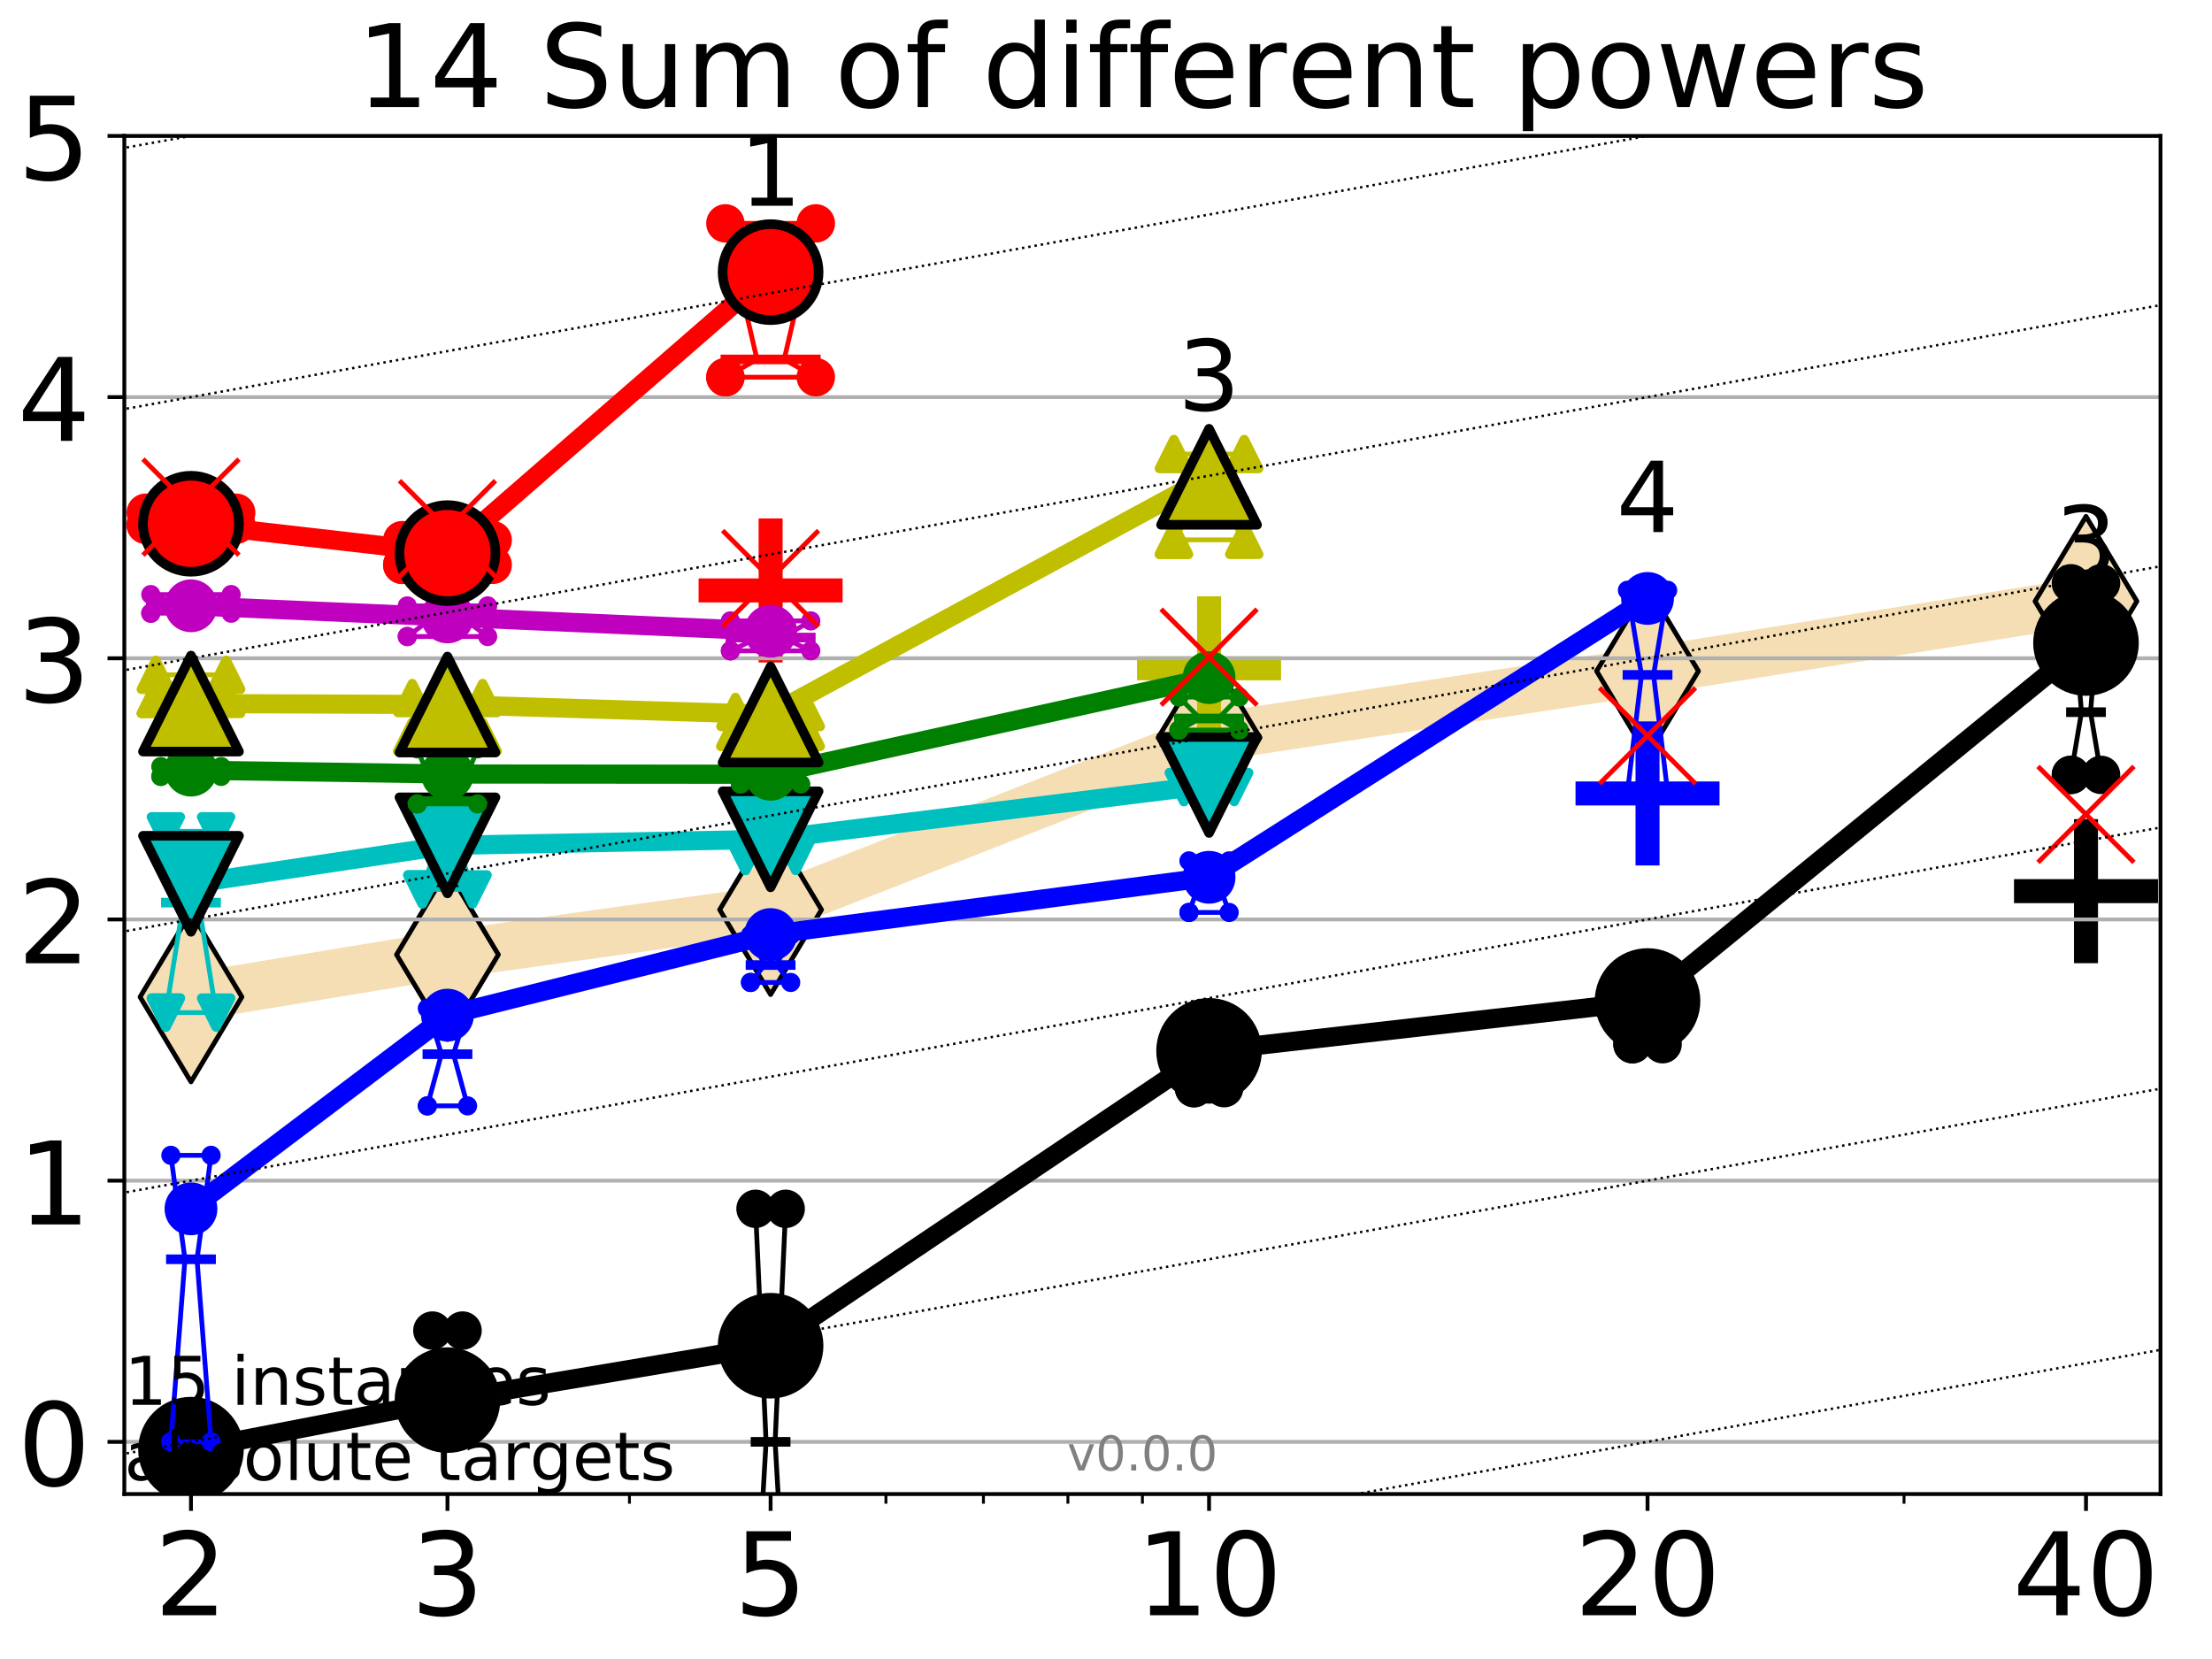 <?xml version="1.0" encoding="utf-8" standalone="no"?>
<!DOCTYPE svg PUBLIC "-//W3C//DTD SVG 1.1//EN"
  "http://www.w3.org/Graphics/SVG/1.1/DTD/svg11.dtd">
<!-- Created with matplotlib (http://matplotlib.org/) -->
<svg height="345.6pt" version="1.1" viewBox="0 0 460.8 345.6" width="460.8pt" xmlns="http://www.w3.org/2000/svg" xmlns:xlink="http://www.w3.org/1999/xlink">
 <defs>
  <style type="text/css">
*{stroke-linecap:butt;stroke-linejoin:round;}
  </style>
 </defs>
 <g id="figure_1">
  <g id="patch_1">
   <path d="M 0 345.6 
L 460.8 345.6 
L 460.8 0 
L 0 0 
z
" style="fill:#ffffff;"/>
  </g>
  <g id="axes_1">
   <g id="patch_2">
    <path d="M 25.9 311.24 
L 450.072 311.24 
L 450.072 28.32 
L 25.9 28.32 
z
" style="fill:#ffffff;"/>
   </g>
   <g id="line2d_1">
    <path clip-path="url(#pe086a6350d)" d="M 39.784 207.686 
L 93.215 198.872 
L 160.53 189.507 
L 251.87 153.675 
L 343.211 139.796 
L 434.551 125.256 
" style="fill:none;stroke:#f5deb3;stroke-linecap:square;stroke-width:10;"/>
    <defs>
     <path d="M -0 17.678 
L 10.607 0 
L 0 -17.678 
L -10.607 -0 
z
" id="m2e44762a52" style="stroke:#000000;stroke-linejoin:miter;"/>
    </defs>
    <g clip-path="url(#pe086a6350d)">
     <use style="fill:#f5deb3;stroke:#000000;stroke-linejoin:miter;" x="39.784" xlink:href="#m2e44762a52" y="207.686"/>
     <use style="fill:#f5deb3;stroke:#000000;stroke-linejoin:miter;" x="93.215" xlink:href="#m2e44762a52" y="198.872"/>
     <use style="fill:#f5deb3;stroke:#000000;stroke-linejoin:miter;" x="160.53" xlink:href="#m2e44762a52" y="189.507"/>
     <use style="fill:#f5deb3;stroke:#000000;stroke-linejoin:miter;" x="251.87" xlink:href="#m2e44762a52" y="153.675"/>
     <use style="fill:#f5deb3;stroke:#000000;stroke-linejoin:miter;" x="343.211" xlink:href="#m2e44762a52" y="139.796"/>
     <use style="fill:#f5deb3;stroke:#000000;stroke-linejoin:miter;" x="434.551" xlink:href="#m2e44762a52" y="125.256"/>
    </g>
   </g>
   <g id="line2d_2">
    <defs>
     <path d="M -15 0 
L 15 0 
M 0 15 
L 0 -15 
" id="m8a59a00168" style="stroke:#000000;stroke-width:5;"/>
    </defs>
    <g clip-path="url(#pe086a6350d)">
     <use style="stroke:#000000;stroke-width:5;" x="434.551" xlink:href="#m8a59a00168" y="185.646"/>
    </g>
   </g>
   <g id="line2d_3">
    <defs>
     <path d="M -15 0 
L 15 0 
M 0 15 
L 0 -15 
" id="mcaa60188c6" style="stroke:#bfbf00;stroke-width:5;"/>
    </defs>
    <g clip-path="url(#pe086a6350d)">
     <use style="fill:#bfbf00;stroke:#bfbf00;stroke-width:5;" x="251.87" xlink:href="#mcaa60188c6" y="139.214"/>
    </g>
   </g>
   <g id="line2d_4">
    <defs>
     <path d="M -15 0 
L 15 0 
M 0 15 
L 0 -15 
" id="m0dfcb5e9f7" style="stroke:#0000ff;stroke-width:5;"/>
    </defs>
    <g clip-path="url(#pe086a6350d)">
     <use style="fill:#0000ff;stroke:#0000ff;stroke-width:5;" x="343.211" xlink:href="#m0dfcb5e9f7" y="165.287"/>
    </g>
   </g>
   <g id="line2d_5">
    <defs>
     <path d="M -15 0 
L 15 0 
M 0 15 
L 0 -15 
" id="mb8be6712f4" style="stroke:#ff0000;stroke-width:5;"/>
    </defs>
    <g clip-path="url(#pe086a6350d)">
     <use style="fill:#ff0000;stroke:#ff0000;stroke-width:5;" x="160.53" xlink:href="#mb8be6712f4" y="123.001"/>
    </g>
   </g>
   <g id="matplotlib.axis_1">
    <g id="xtick_1">
     <g id="line2d_6">
      <defs>
       <path d="M 0 0 
L 0 3.5 
" id="m333848c2d6" style="stroke:#000000;stroke-width:0.8;"/>
      </defs>
      <g>
       <use style="stroke:#000000;stroke-width:0.8;" x="39.784" xlink:href="#m333848c2d6" y="311.24"/>
      </g>
     </g>
     <g id="text_1">
      <!-- 2 -->
      <defs>
       <path d="M 19.188 8.297 
L 53.609 8.297 
L 53.609 0 
L 7.328 0 
L 7.328 8.297 
Q 12.938 14.109 22.625 23.891 
Q 32.328 33.688 34.812 36.531 
Q 39.547 41.844 41.422 45.531 
Q 43.312 49.219 43.312 52.781 
Q 43.312 58.594 39.234 62.25 
Q 35.156 65.922 28.609 65.922 
Q 23.969 65.922 18.812 64.312 
Q 13.672 62.703 7.812 59.422 
L 7.812 69.391 
Q 13.766 71.781 18.938 73 
Q 24.125 74.219 28.422 74.219 
Q 39.75 74.219 46.484 68.547 
Q 53.219 62.891 53.219 53.422 
Q 53.219 48.922 51.531 44.891 
Q 49.859 40.875 45.406 35.406 
Q 44.188 33.984 37.641 27.219 
Q 31.109 20.453 19.188 8.297 
z
" id="DejaVuSans-32"/>
      </defs>
      <g transform="translate(32.149 336.476)scale(0.24 -0.24)">
       <use xlink:href="#DejaVuSans-32"/>
      </g>
     </g>
    </g>
    <g id="xtick_2">
     <g id="line2d_7">
      <g>
       <use style="stroke:#000000;stroke-width:0.8;" x="93.215" xlink:href="#m333848c2d6" y="311.24"/>
      </g>
     </g>
     <g id="text_2">
      <!-- 3 -->
      <defs>
       <path d="M 40.578 39.312 
Q 47.656 37.797 51.625 33 
Q 55.609 28.219 55.609 21.188 
Q 55.609 10.406 48.188 4.484 
Q 40.766 -1.422 27.094 -1.422 
Q 22.516 -1.422 17.656 -0.516 
Q 12.797 0.391 7.625 2.203 
L 7.625 11.719 
Q 11.719 9.328 16.594 8.109 
Q 21.484 6.891 26.812 6.891 
Q 36.078 6.891 40.938 10.547 
Q 45.797 14.203 45.797 21.188 
Q 45.797 27.641 41.281 31.266 
Q 36.766 34.906 28.719 34.906 
L 20.219 34.906 
L 20.219 43.016 
L 29.109 43.016 
Q 36.375 43.016 40.234 45.922 
Q 44.094 48.828 44.094 54.297 
Q 44.094 59.906 40.109 62.906 
Q 36.141 65.922 28.719 65.922 
Q 24.656 65.922 20.016 65.031 
Q 15.375 64.156 9.812 62.312 
L 9.812 71.094 
Q 15.438 72.656 20.344 73.438 
Q 25.25 74.219 29.594 74.219 
Q 40.828 74.219 47.359 69.109 
Q 53.906 64.016 53.906 55.328 
Q 53.906 49.266 50.438 45.094 
Q 46.969 40.922 40.578 39.312 
z
" id="DejaVuSans-33"/>
      </defs>
      <g transform="translate(85.58 336.476)scale(0.24 -0.24)">
       <use xlink:href="#DejaVuSans-33"/>
      </g>
     </g>
    </g>
    <g id="xtick_3">
     <g id="line2d_8">
      <g>
       <use style="stroke:#000000;stroke-width:0.8;" x="160.53" xlink:href="#m333848c2d6" y="311.24"/>
      </g>
     </g>
     <g id="text_3">
      <!-- 5 -->
      <defs>
       <path d="M 10.797 72.906 
L 49.516 72.906 
L 49.516 64.594 
L 19.828 64.594 
L 19.828 46.734 
Q 21.969 47.469 24.109 47.828 
Q 26.266 48.188 28.422 48.188 
Q 40.625 48.188 47.75 41.5 
Q 54.891 34.812 54.891 23.391 
Q 54.891 11.625 47.562 5.094 
Q 40.234 -1.422 26.906 -1.422 
Q 22.312 -1.422 17.547 -0.641 
Q 12.797 0.141 7.719 1.703 
L 7.719 11.625 
Q 12.109 9.234 16.797 8.062 
Q 21.484 6.891 26.703 6.891 
Q 35.156 6.891 40.078 11.328 
Q 45.016 15.766 45.016 23.391 
Q 45.016 31 40.078 35.438 
Q 35.156 39.891 26.703 39.891 
Q 22.75 39.891 18.812 39.016 
Q 14.891 38.141 10.797 36.281 
z
" id="DejaVuSans-35"/>
      </defs>
      <g transform="translate(152.895 336.476)scale(0.24 -0.24)">
       <use xlink:href="#DejaVuSans-35"/>
      </g>
     </g>
    </g>
    <g id="xtick_4">
     <g id="line2d_9">
      <g>
       <use style="stroke:#000000;stroke-width:0.8;" x="251.87" xlink:href="#m333848c2d6" y="311.24"/>
      </g>
     </g>
     <g id="text_4">
      <!-- 10 -->
      <defs>
       <path d="M 12.406 8.297 
L 28.516 8.297 
L 28.516 63.922 
L 10.984 60.406 
L 10.984 69.391 
L 28.422 72.906 
L 38.281 72.906 
L 38.281 8.297 
L 54.391 8.297 
L 54.391 0 
L 12.406 0 
z
" id="DejaVuSans-31"/>
       <path d="M 31.781 66.406 
Q 24.172 66.406 20.328 58.906 
Q 16.5 51.422 16.5 36.375 
Q 16.5 21.391 20.328 13.891 
Q 24.172 6.391 31.781 6.391 
Q 39.453 6.391 43.281 13.891 
Q 47.125 21.391 47.125 36.375 
Q 47.125 51.422 43.281 58.906 
Q 39.453 66.406 31.781 66.406 
z
M 31.781 74.219 
Q 44.047 74.219 50.516 64.516 
Q 56.984 54.828 56.984 36.375 
Q 56.984 17.969 50.516 8.266 
Q 44.047 -1.422 31.781 -1.422 
Q 19.531 -1.422 13.062 8.266 
Q 6.594 17.969 6.594 36.375 
Q 6.594 54.828 13.062 64.516 
Q 19.531 74.219 31.781 74.219 
z
" id="DejaVuSans-30"/>
      </defs>
      <g transform="translate(236.6 336.476)scale(0.24 -0.24)">
       <use xlink:href="#DejaVuSans-31"/>
       <use x="63.623" xlink:href="#DejaVuSans-30"/>
      </g>
     </g>
    </g>
    <g id="xtick_5">
     <g id="line2d_10">
      <g>
       <use style="stroke:#000000;stroke-width:0.8;" x="343.211" xlink:href="#m333848c2d6" y="311.24"/>
      </g>
     </g>
     <g id="text_5">
      <!-- 20 -->
      <g transform="translate(327.941 336.476)scale(0.24 -0.24)">
       <use xlink:href="#DejaVuSans-32"/>
       <use x="63.623" xlink:href="#DejaVuSans-30"/>
      </g>
     </g>
    </g>
    <g id="xtick_6">
     <g id="line2d_11">
      <g>
       <use style="stroke:#000000;stroke-width:0.8;" x="434.551" xlink:href="#m333848c2d6" y="311.24"/>
      </g>
     </g>
     <g id="text_6">
      <!-- 40 -->
      <defs>
       <path d="M 37.797 64.312 
L 12.891 25.391 
L 37.797 25.391 
z
M 35.203 72.906 
L 47.609 72.906 
L 47.609 25.391 
L 58.016 25.391 
L 58.016 17.188 
L 47.609 17.188 
L 47.609 0 
L 37.797 0 
L 37.797 17.188 
L 4.891 17.188 
L 4.891 26.703 
z
" id="DejaVuSans-34"/>
      </defs>
      <g transform="translate(419.281 336.476)scale(0.24 -0.24)">
       <use xlink:href="#DejaVuSans-34"/>
       <use x="63.623" xlink:href="#DejaVuSans-30"/>
      </g>
     </g>
    </g>
    <g id="xtick_7">
     <g id="line2d_12">
      <defs>
       <path d="M 0 0 
L 0 2 
" id="m8977b3df97" style="stroke:#000000;stroke-width:0.6;"/>
      </defs>
      <g>
       <use style="stroke:#000000;stroke-width:0.6;" x="39.784" xlink:href="#m8977b3df97" y="311.24"/>
      </g>
     </g>
    </g>
    <g id="xtick_8">
     <g id="line2d_13">
      <g>
       <use style="stroke:#000000;stroke-width:0.6;" x="93.215" xlink:href="#m8977b3df97" y="311.24"/>
      </g>
     </g>
    </g>
    <g id="xtick_9">
     <g id="line2d_14">
      <g>
       <use style="stroke:#000000;stroke-width:0.6;" x="131.125" xlink:href="#m8977b3df97" y="311.24"/>
      </g>
     </g>
    </g>
    <g id="xtick_10">
     <g id="line2d_15">
      <g>
       <use style="stroke:#000000;stroke-width:0.6;" x="160.53" xlink:href="#m8977b3df97" y="311.24"/>
      </g>
     </g>
    </g>
    <g id="xtick_11">
     <g id="line2d_16">
      <g>
       <use style="stroke:#000000;stroke-width:0.6;" x="184.555" xlink:href="#m8977b3df97" y="311.24"/>
      </g>
     </g>
    </g>
    <g id="xtick_12">
     <g id="line2d_17">
      <g>
       <use style="stroke:#000000;stroke-width:0.6;" x="204.869" xlink:href="#m8977b3df97" y="311.24"/>
      </g>
     </g>
    </g>
    <g id="xtick_13">
     <g id="line2d_18">
      <g>
       <use style="stroke:#000000;stroke-width:0.6;" x="222.465" xlink:href="#m8977b3df97" y="311.24"/>
      </g>
     </g>
    </g>
    <g id="xtick_14">
     <g id="line2d_19">
      <g>
       <use style="stroke:#000000;stroke-width:0.6;" x="237.986" xlink:href="#m8977b3df97" y="311.24"/>
      </g>
     </g>
    </g>
    <g id="xtick_15">
     <g id="line2d_20">
      <g>
       <use style="stroke:#000000;stroke-width:0.6;" x="343.211" xlink:href="#m8977b3df97" y="311.24"/>
      </g>
     </g>
    </g>
    <g id="xtick_16">
     <g id="line2d_21">
      <g>
       <use style="stroke:#000000;stroke-width:0.6;" x="396.641" xlink:href="#m8977b3df97" y="311.24"/>
      </g>
     </g>
    </g>
    <g id="xtick_17">
     <g id="line2d_22">
      <g>
       <use style="stroke:#000000;stroke-width:0.6;" x="434.551" xlink:href="#m8977b3df97" y="311.24"/>
      </g>
     </g>
    </g>
   </g>
   <g id="matplotlib.axis_2">
    <g id="ytick_1">
     <g id="line2d_23">
      <path clip-path="url(#pe086a6350d)" d="M 25.9 300.358 
L 450.072 300.358 
" style="fill:none;stroke:#b0b0b0;stroke-linecap:square;stroke-width:0.8;"/>
     </g>
     <g id="line2d_24">
      <defs>
       <path d="M 0 0 
L -3.5 0 
" id="m518cc32fa8" style="stroke:#000000;stroke-width:0.8;"/>
      </defs>
      <g>
       <use style="stroke:#000000;stroke-width:0.8;" x="25.9" xlink:href="#m518cc32fa8" y="300.358"/>
      </g>
     </g>
     <g id="text_7">
      <!-- 0 -->
      <g transform="translate(3.63 309.477)scale(0.24 -0.24)">
       <use xlink:href="#DejaVuSans-30"/>
      </g>
     </g>
    </g>
    <g id="ytick_2">
     <g id="line2d_25">
      <path clip-path="url(#pe086a6350d)" d="M 25.9 245.951 
L 450.072 245.951 
" style="fill:none;stroke:#b0b0b0;stroke-linecap:square;stroke-width:0.8;"/>
     </g>
     <g id="line2d_26">
      <g>
       <use style="stroke:#000000;stroke-width:0.8;" x="25.9" xlink:href="#m518cc32fa8" y="245.951"/>
      </g>
     </g>
     <g id="text_8">
      <!-- 1 -->
      <g transform="translate(3.63 255.069)scale(0.24 -0.24)">
       <use xlink:href="#DejaVuSans-31"/>
      </g>
     </g>
    </g>
    <g id="ytick_3">
     <g id="line2d_27">
      <path clip-path="url(#pe086a6350d)" d="M 25.9 191.543 
L 450.072 191.543 
" style="fill:none;stroke:#b0b0b0;stroke-linecap:square;stroke-width:0.8;"/>
     </g>
     <g id="line2d_28">
      <g>
       <use style="stroke:#000000;stroke-width:0.8;" x="25.9" xlink:href="#m518cc32fa8" y="191.543"/>
      </g>
     </g>
     <g id="text_9">
      <!-- 2 -->
      <g transform="translate(3.63 200.661)scale(0.24 -0.24)">
       <use xlink:href="#DejaVuSans-32"/>
      </g>
     </g>
    </g>
    <g id="ytick_4">
     <g id="line2d_29">
      <path clip-path="url(#pe086a6350d)" d="M 25.9 137.135 
L 450.072 137.135 
" style="fill:none;stroke:#b0b0b0;stroke-linecap:square;stroke-width:0.8;"/>
     </g>
     <g id="line2d_30">
      <g>
       <use style="stroke:#000000;stroke-width:0.8;" x="25.9" xlink:href="#m518cc32fa8" y="137.135"/>
      </g>
     </g>
     <g id="text_10">
      <!-- 3 -->
      <g transform="translate(3.63 146.254)scale(0.24 -0.24)">
       <use xlink:href="#DejaVuSans-33"/>
      </g>
     </g>
    </g>
    <g id="ytick_5">
     <g id="line2d_31">
      <path clip-path="url(#pe086a6350d)" d="M 25.9 82.728 
L 450.072 82.728 
" style="fill:none;stroke:#b0b0b0;stroke-linecap:square;stroke-width:0.8;"/>
     </g>
     <g id="line2d_32">
      <g>
       <use style="stroke:#000000;stroke-width:0.8;" x="25.9" xlink:href="#m518cc32fa8" y="82.728"/>
      </g>
     </g>
     <g id="text_11">
      <!-- 4 -->
      <g transform="translate(3.63 91.846)scale(0.24 -0.24)">
       <use xlink:href="#DejaVuSans-34"/>
      </g>
     </g>
    </g>
    <g id="ytick_6">
     <g id="line2d_33">
      <path clip-path="url(#pe086a6350d)" d="M 25.9 28.32 
L 450.072 28.32 
" style="fill:none;stroke:#b0b0b0;stroke-linecap:square;stroke-width:0.8;"/>
     </g>
     <g id="line2d_34">
      <g>
       <use style="stroke:#000000;stroke-width:0.8;" x="25.9" xlink:href="#m518cc32fa8" y="28.32"/>
      </g>
     </g>
     <g id="text_12">
      <!-- 5 -->
      <g transform="translate(3.63 37.438)scale(0.24 -0.24)">
       <use xlink:href="#DejaVuSans-35"/>
      </g>
     </g>
    </g>
   </g>
   <g id="line2d_35">
    <path clip-path="url(#pe086a6350d)" d="M 36.644 316.737 
L 38.842 316.737 
L 36.644 316.737 
L 42.924 316.737 
L 40.726 316.737 
L 42.924 316.737 
L 36.644 316.737 
" style="fill:none;stroke:#000000;stroke-linecap:square;"/>
   </g>
   <g id="line2d_36">
    <path clip-path="url(#pe086a6350d)" d="M 36.644 316.737 
L 42.924 316.737 
L 42.924 316.737 
L 36.644 316.737 
L 36.644 316.737 
" style="fill:none;"/>
    <defs>
     <path d="M 0 3 
C 0.796 3 1.559 2.684 2.121 2.121 
C 2.684 1.559 3 0.796 3 0 
C 3 -0.796 2.684 -1.559 2.121 -2.121 
C 1.559 -2.684 0.796 -3 0 -3 
C -0.796 -3 -1.559 -2.684 -2.121 -2.121 
C -2.684 -1.559 -3 -0.796 -3 0 
C -3 0.796 -2.684 1.559 -2.121 2.121 
C -1.559 2.684 -0.796 3 0 3 
z
" id="m67e49fb8a9" style="stroke:#000000;stroke-width:2;"/>
    </defs>
    <g clip-path="url(#pe086a6350d)">
     <use style="stroke:#000000;stroke-width:2;" x="36.644" xlink:href="#m67e49fb8a9" y="316.737"/>
     <use style="stroke:#000000;stroke-width:2;" x="42.924" xlink:href="#m67e49fb8a9" y="316.737"/>
     <use style="stroke:#000000;stroke-width:2;" x="42.924" xlink:href="#m67e49fb8a9" y="316.737"/>
     <use style="stroke:#000000;stroke-width:2;" x="36.644" xlink:href="#m67e49fb8a9" y="316.737"/>
     <use style="stroke:#000000;stroke-width:2;" x="36.644" xlink:href="#m67e49fb8a9" y="316.737"/>
    </g>
   </g>
   <g id="line2d_37">
    <path clip-path="url(#pe086a6350d)" d="M 36.644 316.737 
L 42.924 316.737 
" style="fill:none;stroke:#000000;stroke-linecap:square;stroke-width:2;"/>
   </g>
   <g id="line2d_38">
    <path clip-path="url(#pe086a6350d)" d="M 90.075 293.561 
L 92.273 290.778 
L 90.075 277.182 
L 96.355 277.182 
L 94.157 290.778 
L 96.355 293.561 
L 90.075 293.561 
" style="fill:none;stroke:#000000;stroke-linecap:square;"/>
   </g>
   <g id="line2d_39">
    <path clip-path="url(#pe086a6350d)" d="M 90.075 293.561 
L 96.355 293.561 
L 96.355 277.182 
L 90.075 277.182 
L 90.075 293.561 
" style="fill:none;"/>
    <g clip-path="url(#pe086a6350d)">
     <use style="stroke:#000000;stroke-width:2;" x="90.075" xlink:href="#m67e49fb8a9" y="293.561"/>
     <use style="stroke:#000000;stroke-width:2;" x="96.355" xlink:href="#m67e49fb8a9" y="293.561"/>
     <use style="stroke:#000000;stroke-width:2;" x="96.355" xlink:href="#m67e49fb8a9" y="277.182"/>
     <use style="stroke:#000000;stroke-width:2;" x="90.075" xlink:href="#m67e49fb8a9" y="277.182"/>
     <use style="stroke:#000000;stroke-width:2;" x="90.075" xlink:href="#m67e49fb8a9" y="293.561"/>
    </g>
   </g>
   <g id="line2d_40">
    <path clip-path="url(#pe086a6350d)" d="M 90.075 290.778 
L 96.355 290.778 
" style="fill:none;stroke:#000000;stroke-linecap:square;stroke-width:2;"/>
   </g>
   <g id="line2d_41">
    <path clip-path="url(#pe086a6350d)" d="M 157.39 338.388 
L 159.588 300.358 
L 157.39 251.822 
L 163.669 251.822 
L 161.472 300.358 
L 163.669 338.388 
L 157.39 338.388 
" style="fill:none;stroke:#000000;stroke-linecap:square;"/>
   </g>
   <g id="line2d_42">
    <path clip-path="url(#pe086a6350d)" d="M 157.39 338.388 
L 163.669 338.388 
L 163.669 251.822 
L 157.39 251.822 
L 157.39 338.388 
" style="fill:none;"/>
    <g clip-path="url(#pe086a6350d)">
     <use style="stroke:#000000;stroke-width:2;" x="157.39" xlink:href="#m67e49fb8a9" y="338.388"/>
     <use style="stroke:#000000;stroke-width:2;" x="163.669" xlink:href="#m67e49fb8a9" y="338.388"/>
     <use style="stroke:#000000;stroke-width:2;" x="163.669" xlink:href="#m67e49fb8a9" y="251.822"/>
     <use style="stroke:#000000;stroke-width:2;" x="157.39" xlink:href="#m67e49fb8a9" y="251.822"/>
     <use style="stroke:#000000;stroke-width:2;" x="157.39" xlink:href="#m67e49fb8a9" y="338.388"/>
    </g>
   </g>
   <g id="line2d_43">
    <path clip-path="url(#pe086a6350d)" d="M 157.39 300.358 
L 163.669 300.358 
" style="fill:none;stroke:#000000;stroke-linecap:square;stroke-width:2;"/>
   </g>
   <g id="line2d_44">
    <path clip-path="url(#pe086a6350d)" d="M 248.73 226.685 
L 250.928 222.177 
L 248.73 218.914 
L 255.01 218.914 
L 252.812 222.177 
L 255.01 226.685 
L 248.73 226.685 
" style="fill:none;stroke:#000000;stroke-linecap:square;"/>
   </g>
   <g id="line2d_45">
    <path clip-path="url(#pe086a6350d)" d="M 248.73 226.685 
L 255.01 226.685 
L 255.01 218.914 
L 248.73 218.914 
L 248.73 226.685 
" style="fill:none;"/>
    <g clip-path="url(#pe086a6350d)">
     <use style="stroke:#000000;stroke-width:2;" x="248.73" xlink:href="#m67e49fb8a9" y="226.685"/>
     <use style="stroke:#000000;stroke-width:2;" x="255.01" xlink:href="#m67e49fb8a9" y="226.685"/>
     <use style="stroke:#000000;stroke-width:2;" x="255.01" xlink:href="#m67e49fb8a9" y="218.914"/>
     <use style="stroke:#000000;stroke-width:2;" x="248.73" xlink:href="#m67e49fb8a9" y="218.914"/>
     <use style="stroke:#000000;stroke-width:2;" x="248.73" xlink:href="#m67e49fb8a9" y="226.685"/>
    </g>
   </g>
   <g id="line2d_46">
    <path clip-path="url(#pe086a6350d)" d="M 248.73 222.177 
L 255.01 222.177 
" style="fill:none;stroke:#000000;stroke-linecap:square;stroke-width:2;"/>
   </g>
   <g id="line2d_47">
    <path clip-path="url(#pe086a6350d)" d="M 340.071 217.526 
L 342.269 215.1 
L 340.071 212.813 
L 346.35 212.813 
L 344.152 215.1 
L 346.35 217.526 
L 340.071 217.526 
" style="fill:none;stroke:#000000;stroke-linecap:square;"/>
   </g>
   <g id="line2d_48">
    <path clip-path="url(#pe086a6350d)" d="M 340.071 217.526 
L 346.35 217.526 
L 346.35 212.813 
L 340.071 212.813 
L 340.071 217.526 
" style="fill:none;"/>
    <g clip-path="url(#pe086a6350d)">
     <use style="stroke:#000000;stroke-width:2;" x="340.071" xlink:href="#m67e49fb8a9" y="217.526"/>
     <use style="stroke:#000000;stroke-width:2;" x="346.35" xlink:href="#m67e49fb8a9" y="217.526"/>
     <use style="stroke:#000000;stroke-width:2;" x="346.35" xlink:href="#m67e49fb8a9" y="212.813"/>
     <use style="stroke:#000000;stroke-width:2;" x="340.071" xlink:href="#m67e49fb8a9" y="212.813"/>
     <use style="stroke:#000000;stroke-width:2;" x="340.071" xlink:href="#m67e49fb8a9" y="217.526"/>
    </g>
   </g>
   <g id="line2d_49">
    <path clip-path="url(#pe086a6350d)" d="M 340.071 215.1 
L 346.35 215.1 
" style="fill:none;stroke:#000000;stroke-linecap:square;stroke-width:2;"/>
   </g>
   <g id="line2d_50">
    <path clip-path="url(#pe086a6350d)" d="M 431.411 161.422 
L 433.609 148.36 
L 431.411 121.51 
L 437.691 121.51 
L 435.493 148.36 
L 437.691 161.422 
L 431.411 161.422 
" style="fill:none;stroke:#000000;stroke-linecap:square;"/>
   </g>
   <g id="line2d_51">
    <path clip-path="url(#pe086a6350d)" d="M 431.411 161.422 
L 437.691 161.422 
L 437.691 121.51 
L 431.411 121.51 
L 431.411 161.422 
" style="fill:none;"/>
    <g clip-path="url(#pe086a6350d)">
     <use style="stroke:#000000;stroke-width:2;" x="431.411" xlink:href="#m67e49fb8a9" y="161.422"/>
     <use style="stroke:#000000;stroke-width:2;" x="437.691" xlink:href="#m67e49fb8a9" y="161.422"/>
     <use style="stroke:#000000;stroke-width:2;" x="437.691" xlink:href="#m67e49fb8a9" y="121.51"/>
     <use style="stroke:#000000;stroke-width:2;" x="431.411" xlink:href="#m67e49fb8a9" y="121.51"/>
     <use style="stroke:#000000;stroke-width:2;" x="431.411" xlink:href="#m67e49fb8a9" y="161.422"/>
    </g>
   </g>
   <g id="line2d_52">
    <path clip-path="url(#pe086a6350d)" d="M 431.411 148.36 
L 437.691 148.36 
" style="fill:none;stroke:#000000;stroke-linecap:square;stroke-width:2;"/>
   </g>
   <g id="line2d_53">
    <path clip-path="url(#pe086a6350d)" d="M 39.784 301.989 
L 93.215 291.67 
" style="fill:none;stroke:#000000;stroke-linecap:square;stroke-width:4;"/>
   </g>
   <g id="line2d_54">
    <path clip-path="url(#pe086a6350d)" d="M 93.215 291.67 
L 160.53 280.338 
" style="fill:none;stroke:#000000;stroke-linecap:square;stroke-width:4;"/>
   </g>
   <g id="line2d_55">
    <path clip-path="url(#pe086a6350d)" d="M 160.53 280.338 
L 251.87 218.914 
" style="fill:none;stroke:#000000;stroke-linecap:square;stroke-width:4;"/>
   </g>
   <g id="line2d_56">
    <path clip-path="url(#pe086a6350d)" d="M 251.87 218.914 
L 343.211 208.528 
" style="fill:none;stroke:#000000;stroke-linecap:square;stroke-width:4;"/>
   </g>
   <g id="line2d_57">
    <path clip-path="url(#pe086a6350d)" d="M 343.211 208.528 
L 434.551 133.946 
" style="fill:none;stroke:#000000;stroke-linecap:square;stroke-width:4;"/>
   </g>
   <g id="line2d_58">
    <path clip-path="url(#pe086a6350d)" d="M 39.784 301.989 
L 93.215 291.67 
L 160.53 280.338 
L 251.87 218.914 
L 343.211 208.528 
L 434.551 133.946 
" style="fill:none;"/>
    <defs>
     <path d="M 0 10 
C 2.652 10 5.196 8.946 7.071 7.071 
C 8.946 5.196 10 2.652 10 0 
C 10 -2.652 8.946 -5.196 7.071 -7.071 
C 5.196 -8.946 2.652 -10 0 -10 
C -2.652 -10 -5.196 -8.946 -7.071 -7.071 
C -8.946 -5.196 -10 -2.652 -10 0 
C -10 2.652 -8.946 5.196 -7.071 7.071 
C -5.196 8.946 -2.652 10 0 10 
z
" id="m807d9558b1" style="stroke:#000000;stroke-width:2;"/>
    </defs>
    <g clip-path="url(#pe086a6350d)">
     <use style="stroke:#000000;stroke-width:2;" x="39.784" xlink:href="#m807d9558b1" y="301.989"/>
     <use style="stroke:#000000;stroke-width:2;" x="93.215" xlink:href="#m807d9558b1" y="291.67"/>
     <use style="stroke:#000000;stroke-width:2;" x="160.53" xlink:href="#m807d9558b1" y="280.338"/>
     <use style="stroke:#000000;stroke-width:2;" x="251.87" xlink:href="#m807d9558b1" y="218.914"/>
     <use style="stroke:#000000;stroke-width:2;" x="343.211" xlink:href="#m807d9558b1" y="208.528"/>
     <use style="stroke:#000000;stroke-width:2;" x="434.551" xlink:href="#m807d9558b1" y="133.946"/>
    </g>
   </g>
   <g id="line2d_59">
    <path clip-path="url(#pe086a6350d)" d="M 35.597 300.358 
L 38.528 262.329 
L 35.597 240.678 
L 43.971 240.678 
L 41.04 262.329 
L 43.971 300.358 
L 35.597 300.358 
" style="fill:none;stroke:#0000ff;stroke-linecap:square;"/>
   </g>
   <g id="line2d_60">
    <path clip-path="url(#pe086a6350d)" d="M 35.597 300.358 
L 43.971 300.358 
L 43.971 240.678 
L 35.597 240.678 
L 35.597 300.358 
" style="fill:none;"/>
    <defs>
     <path d="M 0 1.5 
C 0.398 1.5 0.779 1.342 1.061 1.061 
C 1.342 0.779 1.5 0.398 1.5 0 
C 1.5 -0.398 1.342 -0.779 1.061 -1.061 
C 0.779 -1.342 0.398 -1.5 0 -1.5 
C -0.398 -1.5 -0.779 -1.342 -1.061 -1.061 
C -1.342 -0.779 -1.5 -0.398 -1.5 0 
C -1.5 0.398 -1.342 0.779 -1.061 1.061 
C -0.779 1.342 -0.398 1.5 0 1.5 
z
" id="m4b57c7679e" style="stroke:#0000ff;"/>
    </defs>
    <g clip-path="url(#pe086a6350d)">
     <use style="fill:#0000ff;stroke:#0000ff;" x="35.597" xlink:href="#m4b57c7679e" y="300.358"/>
     <use style="fill:#0000ff;stroke:#0000ff;" x="43.971" xlink:href="#m4b57c7679e" y="300.358"/>
     <use style="fill:#0000ff;stroke:#0000ff;" x="43.971" xlink:href="#m4b57c7679e" y="240.678"/>
     <use style="fill:#0000ff;stroke:#0000ff;" x="35.597" xlink:href="#m4b57c7679e" y="240.678"/>
     <use style="fill:#0000ff;stroke:#0000ff;" x="35.597" xlink:href="#m4b57c7679e" y="300.358"/>
    </g>
   </g>
   <g id="line2d_61">
    <path clip-path="url(#pe086a6350d)" d="M 35.597 262.329 
L 43.971 262.329 
" style="fill:none;stroke:#0000ff;stroke-linecap:square;stroke-width:2;"/>
   </g>
   <g id="line2d_62">
    <path clip-path="url(#pe086a6350d)" d="M 89.028 230.373 
L 91.959 219.601 
L 89.028 210.064 
L 97.401 210.064 
L 94.471 219.601 
L 97.401 230.373 
L 89.028 230.373 
" style="fill:none;stroke:#0000ff;stroke-linecap:square;"/>
   </g>
   <g id="line2d_63">
    <path clip-path="url(#pe086a6350d)" d="M 89.028 230.373 
L 97.401 230.373 
L 97.401 210.064 
L 89.028 210.064 
L 89.028 230.373 
" style="fill:none;"/>
    <g clip-path="url(#pe086a6350d)">
     <use style="fill:#0000ff;stroke:#0000ff;" x="89.028" xlink:href="#m4b57c7679e" y="230.373"/>
     <use style="fill:#0000ff;stroke:#0000ff;" x="97.401" xlink:href="#m4b57c7679e" y="230.373"/>
     <use style="fill:#0000ff;stroke:#0000ff;" x="97.401" xlink:href="#m4b57c7679e" y="210.064"/>
     <use style="fill:#0000ff;stroke:#0000ff;" x="89.028" xlink:href="#m4b57c7679e" y="210.064"/>
     <use style="fill:#0000ff;stroke:#0000ff;" x="89.028" xlink:href="#m4b57c7679e" y="230.373"/>
    </g>
   </g>
   <g id="line2d_64">
    <path clip-path="url(#pe086a6350d)" d="M 89.028 219.601 
L 97.401 219.601 
" style="fill:none;stroke:#0000ff;stroke-linecap:square;stroke-width:2;"/>
   </g>
   <g id="line2d_65">
    <path clip-path="url(#pe086a6350d)" d="M 156.343 204.66 
L 159.274 201.041 
L 156.343 194.779 
L 164.716 194.779 
L 161.786 201.041 
L 164.716 204.66 
L 156.343 204.66 
" style="fill:none;stroke:#0000ff;stroke-linecap:square;"/>
   </g>
   <g id="line2d_66">
    <path clip-path="url(#pe086a6350d)" d="M 156.343 204.66 
L 164.716 204.66 
L 164.716 194.779 
L 156.343 194.779 
L 156.343 204.66 
" style="fill:none;"/>
    <g clip-path="url(#pe086a6350d)">
     <use style="fill:#0000ff;stroke:#0000ff;" x="156.343" xlink:href="#m4b57c7679e" y="204.66"/>
     <use style="fill:#0000ff;stroke:#0000ff;" x="164.716" xlink:href="#m4b57c7679e" y="204.66"/>
     <use style="fill:#0000ff;stroke:#0000ff;" x="164.716" xlink:href="#m4b57c7679e" y="194.779"/>
     <use style="fill:#0000ff;stroke:#0000ff;" x="156.343" xlink:href="#m4b57c7679e" y="194.779"/>
     <use style="fill:#0000ff;stroke:#0000ff;" x="156.343" xlink:href="#m4b57c7679e" y="204.66"/>
    </g>
   </g>
   <g id="line2d_67">
    <path clip-path="url(#pe086a6350d)" d="M 156.343 201.041 
L 164.716 201.041 
" style="fill:none;stroke:#0000ff;stroke-linecap:square;stroke-width:2;"/>
   </g>
   <g id="line2d_68">
    <path clip-path="url(#pe086a6350d)" d="M 247.683 190.077 
L 250.614 181.884 
L 247.683 179.341 
L 256.057 179.341 
L 253.126 181.884 
L 256.057 190.077 
L 247.683 190.077 
" style="fill:none;stroke:#0000ff;stroke-linecap:square;"/>
   </g>
   <g id="line2d_69">
    <path clip-path="url(#pe086a6350d)" d="M 247.683 190.077 
L 256.057 190.077 
L 256.057 179.341 
L 247.683 179.341 
L 247.683 190.077 
" style="fill:none;"/>
    <g clip-path="url(#pe086a6350d)">
     <use style="fill:#0000ff;stroke:#0000ff;" x="247.683" xlink:href="#m4b57c7679e" y="190.077"/>
     <use style="fill:#0000ff;stroke:#0000ff;" x="256.057" xlink:href="#m4b57c7679e" y="190.077"/>
     <use style="fill:#0000ff;stroke:#0000ff;" x="256.057" xlink:href="#m4b57c7679e" y="179.341"/>
     <use style="fill:#0000ff;stroke:#0000ff;" x="247.683" xlink:href="#m4b57c7679e" y="179.341"/>
     <use style="fill:#0000ff;stroke:#0000ff;" x="247.683" xlink:href="#m4b57c7679e" y="190.077"/>
    </g>
   </g>
   <g id="line2d_70">
    <path clip-path="url(#pe086a6350d)" d="M 247.683 181.884 
L 256.057 181.884 
" style="fill:none;stroke:#0000ff;stroke-linecap:square;stroke-width:2;"/>
   </g>
   <g id="line2d_71">
    <path clip-path="url(#pe086a6350d)" d="M 339.024 165.07 
L 341.955 140.597 
L 339.024 122.963 
L 347.397 122.963 
L 344.466 140.597 
L 347.397 165.07 
L 339.024 165.07 
" style="fill:none;stroke:#0000ff;stroke-linecap:square;"/>
   </g>
   <g id="line2d_72">
    <path clip-path="url(#pe086a6350d)" d="M 339.024 165.07 
L 347.397 165.07 
L 347.397 122.963 
L 339.024 122.963 
L 339.024 165.07 
" style="fill:none;"/>
    <g clip-path="url(#pe086a6350d)">
     <use style="fill:#0000ff;stroke:#0000ff;" x="339.024" xlink:href="#m4b57c7679e" y="165.07"/>
     <use style="fill:#0000ff;stroke:#0000ff;" x="347.397" xlink:href="#m4b57c7679e" y="165.07"/>
     <use style="fill:#0000ff;stroke:#0000ff;" x="347.397" xlink:href="#m4b57c7679e" y="122.963"/>
     <use style="fill:#0000ff;stroke:#0000ff;" x="339.024" xlink:href="#m4b57c7679e" y="122.963"/>
     <use style="fill:#0000ff;stroke:#0000ff;" x="339.024" xlink:href="#m4b57c7679e" y="165.07"/>
    </g>
   </g>
   <g id="line2d_73">
    <path clip-path="url(#pe086a6350d)" d="M 339.024 140.597 
L 347.397 140.597 
" style="fill:none;stroke:#0000ff;stroke-linecap:square;stroke-width:2;"/>
   </g>
   <g id="line2d_74">
    <path clip-path="url(#pe086a6350d)" d="M 39.784 251.822 
L 93.215 211.473 
" style="fill:none;stroke:#0000ff;stroke-linecap:square;stroke-width:4;"/>
   </g>
   <g id="line2d_75">
    <path clip-path="url(#pe086a6350d)" d="M 93.215 211.473 
L 160.53 194.686 
" style="fill:none;stroke:#0000ff;stroke-linecap:square;stroke-width:4;"/>
   </g>
   <g id="line2d_76">
    <path clip-path="url(#pe086a6350d)" d="M 160.53 194.686 
L 251.87 182.757 
" style="fill:none;stroke:#0000ff;stroke-linecap:square;stroke-width:4;"/>
   </g>
   <g id="line2d_77">
    <path clip-path="url(#pe086a6350d)" d="M 251.87 182.757 
L 343.211 124.664 
" style="fill:none;stroke:#0000ff;stroke-linecap:square;stroke-width:4;"/>
   </g>
   <g id="line2d_78">
    <path clip-path="url(#pe086a6350d)" d="M 39.784 251.822 
L 93.215 211.473 
L 160.53 194.686 
L 251.87 182.757 
L 343.211 124.664 
" style="fill:none;"/>
    <defs>
     <path d="M 0 5 
C 1.326 5 2.598 4.473 3.536 3.536 
C 4.473 2.598 5 1.326 5 0 
C 5 -1.326 4.473 -2.598 3.536 -3.536 
C 2.598 -4.473 1.326 -5 0 -5 
C -1.326 -5 -2.598 -4.473 -3.536 -3.536 
C -4.473 -2.598 -5 -1.326 -5 0 
C -5 1.326 -4.473 2.598 -3.536 3.536 
C -2.598 4.473 -1.326 5 0 5 
z
" id="mfd03e84e8d" style="stroke:#0000ff;"/>
    </defs>
    <g clip-path="url(#pe086a6350d)">
     <use style="fill:#0000ff;stroke:#0000ff;" x="39.784" xlink:href="#mfd03e84e8d" y="251.822"/>
     <use style="fill:#0000ff;stroke:#0000ff;" x="93.215" xlink:href="#mfd03e84e8d" y="211.473"/>
     <use style="fill:#0000ff;stroke:#0000ff;" x="160.53" xlink:href="#mfd03e84e8d" y="194.686"/>
     <use style="fill:#0000ff;stroke:#0000ff;" x="251.87" xlink:href="#mfd03e84e8d" y="182.757"/>
     <use style="fill:#0000ff;stroke:#0000ff;" x="343.211" xlink:href="#mfd03e84e8d" y="124.664"/>
    </g>
   </g>
   <g id="line2d_79">
    <path clip-path="url(#pe086a6350d)" d="M 34.551 210.942 
L 38.214 188.036 
L 34.551 173.183 
L 45.017 173.183 
L 41.354 188.036 
L 45.017 210.942 
L 34.551 210.942 
" style="fill:none;stroke:#00bfbf;stroke-linecap:square;"/>
   </g>
   <g id="line2d_80">
    <path clip-path="url(#pe086a6350d)" d="M 34.551 210.942 
L 45.017 210.942 
L 45.017 173.183 
L 34.551 173.183 
L 34.551 210.942 
" style="fill:none;"/>
    <defs>
     <path d="M -0 3 
L 3 -3 
L -3 -3 
z
" id="m8370e83365" style="stroke:#00bfbf;stroke-linejoin:miter;stroke-width:2;"/>
    </defs>
    <g clip-path="url(#pe086a6350d)">
     <use style="fill:#00bfbf;stroke:#00bfbf;stroke-linejoin:miter;stroke-width:2;" x="34.551" xlink:href="#m8370e83365" y="210.942"/>
     <use style="fill:#00bfbf;stroke:#00bfbf;stroke-linejoin:miter;stroke-width:2;" x="45.017" xlink:href="#m8370e83365" y="210.942"/>
     <use style="fill:#00bfbf;stroke:#00bfbf;stroke-linejoin:miter;stroke-width:2;" x="45.017" xlink:href="#m8370e83365" y="173.183"/>
     <use style="fill:#00bfbf;stroke:#00bfbf;stroke-linejoin:miter;stroke-width:2;" x="34.551" xlink:href="#m8370e83365" y="173.183"/>
     <use style="fill:#00bfbf;stroke:#00bfbf;stroke-linejoin:miter;stroke-width:2;" x="34.551" xlink:href="#m8370e83365" y="210.942"/>
    </g>
   </g>
   <g id="line2d_81">
    <path clip-path="url(#pe086a6350d)" d="M 34.551 188.036 
L 45.017 188.036 
" style="fill:none;stroke:#00bfbf;stroke-linecap:square;stroke-width:2;"/>
   </g>
   <g id="line2d_82">
    <path clip-path="url(#pe086a6350d)" d="M 87.982 185.283 
L 91.645 174.162 
L 87.982 170.531 
L 98.448 170.531 
L 94.785 174.162 
L 98.448 185.283 
L 87.982 185.283 
" style="fill:none;stroke:#00bfbf;stroke-linecap:square;"/>
   </g>
   <g id="line2d_83">
    <path clip-path="url(#pe086a6350d)" d="M 87.982 185.283 
L 98.448 185.283 
L 98.448 170.531 
L 87.982 170.531 
L 87.982 185.283 
" style="fill:none;"/>
    <g clip-path="url(#pe086a6350d)">
     <use style="fill:#00bfbf;stroke:#00bfbf;stroke-linejoin:miter;stroke-width:2;" x="87.982" xlink:href="#m8370e83365" y="185.283"/>
     <use style="fill:#00bfbf;stroke:#00bfbf;stroke-linejoin:miter;stroke-width:2;" x="98.448" xlink:href="#m8370e83365" y="185.283"/>
     <use style="fill:#00bfbf;stroke:#00bfbf;stroke-linejoin:miter;stroke-width:2;" x="98.448" xlink:href="#m8370e83365" y="170.531"/>
     <use style="fill:#00bfbf;stroke:#00bfbf;stroke-linejoin:miter;stroke-width:2;" x="87.982" xlink:href="#m8370e83365" y="170.531"/>
     <use style="fill:#00bfbf;stroke:#00bfbf;stroke-linejoin:miter;stroke-width:2;" x="87.982" xlink:href="#m8370e83365" y="185.283"/>
    </g>
   </g>
   <g id="line2d_84">
    <path clip-path="url(#pe086a6350d)" d="M 87.982 174.162 
L 98.448 174.162 
" style="fill:none;stroke:#00bfbf;stroke-linecap:square;stroke-width:2;"/>
   </g>
   <g id="line2d_85">
    <path clip-path="url(#pe086a6350d)" d="M 155.296 178.32 
L 158.96 175.082 
L 155.296 170.975 
L 165.763 170.975 
L 162.1 175.082 
L 165.763 178.32 
L 155.296 178.32 
" style="fill:none;stroke:#00bfbf;stroke-linecap:square;"/>
   </g>
   <g id="line2d_86">
    <path clip-path="url(#pe086a6350d)" d="M 155.296 178.32 
L 165.763 178.32 
L 165.763 170.975 
L 155.296 170.975 
L 155.296 178.32 
" style="fill:none;"/>
    <g clip-path="url(#pe086a6350d)">
     <use style="fill:#00bfbf;stroke:#00bfbf;stroke-linejoin:miter;stroke-width:2;" x="155.296" xlink:href="#m8370e83365" y="178.32"/>
     <use style="fill:#00bfbf;stroke:#00bfbf;stroke-linejoin:miter;stroke-width:2;" x="165.763" xlink:href="#m8370e83365" y="178.32"/>
     <use style="fill:#00bfbf;stroke:#00bfbf;stroke-linejoin:miter;stroke-width:2;" x="165.763" xlink:href="#m8370e83365" y="170.975"/>
     <use style="fill:#00bfbf;stroke:#00bfbf;stroke-linejoin:miter;stroke-width:2;" x="155.296" xlink:href="#m8370e83365" y="170.975"/>
     <use style="fill:#00bfbf;stroke:#00bfbf;stroke-linejoin:miter;stroke-width:2;" x="155.296" xlink:href="#m8370e83365" y="178.32"/>
    </g>
   </g>
   <g id="line2d_87">
    <path clip-path="url(#pe086a6350d)" d="M 155.296 175.082 
L 165.763 175.082 
" style="fill:none;stroke:#00bfbf;stroke-linecap:square;stroke-width:2;"/>
   </g>
   <g id="line2d_88">
    <path clip-path="url(#pe086a6350d)" d="M 246.637 163.963 
L 250.3 161.184 
L 246.637 158.14 
L 257.103 158.14 
L 253.44 161.184 
L 257.103 163.963 
L 246.637 163.963 
" style="fill:none;stroke:#00bfbf;stroke-linecap:square;"/>
   </g>
   <g id="line2d_89">
    <path clip-path="url(#pe086a6350d)" d="M 246.637 163.963 
L 257.103 163.963 
L 257.103 158.14 
L 246.637 158.14 
L 246.637 163.963 
" style="fill:none;"/>
    <g clip-path="url(#pe086a6350d)">
     <use style="fill:#00bfbf;stroke:#00bfbf;stroke-linejoin:miter;stroke-width:2;" x="246.637" xlink:href="#m8370e83365" y="163.963"/>
     <use style="fill:#00bfbf;stroke:#00bfbf;stroke-linejoin:miter;stroke-width:2;" x="257.103" xlink:href="#m8370e83365" y="163.963"/>
     <use style="fill:#00bfbf;stroke:#00bfbf;stroke-linejoin:miter;stroke-width:2;" x="257.103" xlink:href="#m8370e83365" y="158.14"/>
     <use style="fill:#00bfbf;stroke:#00bfbf;stroke-linejoin:miter;stroke-width:2;" x="246.637" xlink:href="#m8370e83365" y="158.14"/>
     <use style="fill:#00bfbf;stroke:#00bfbf;stroke-linejoin:miter;stroke-width:2;" x="246.637" xlink:href="#m8370e83365" y="163.963"/>
    </g>
   </g>
   <g id="line2d_90">
    <path clip-path="url(#pe086a6350d)" d="M 246.637 161.184 
L 257.103 161.184 
" style="fill:none;stroke:#00bfbf;stroke-linecap:square;stroke-width:2;"/>
   </g>
   <g id="line2d_91">
    <path clip-path="url(#pe086a6350d)" d="M 39.784 184.11 
L 93.215 176.102 
" style="fill:none;stroke:#00bfbf;stroke-linecap:square;stroke-width:4;"/>
   </g>
   <g id="line2d_92">
    <path clip-path="url(#pe086a6350d)" d="M 93.215 176.102 
L 160.53 174.844 
" style="fill:none;stroke:#00bfbf;stroke-linecap:square;stroke-width:4;"/>
   </g>
   <g id="line2d_93">
    <path clip-path="url(#pe086a6350d)" d="M 160.53 174.844 
L 251.87 163.519 
" style="fill:none;stroke:#00bfbf;stroke-linecap:square;stroke-width:4;"/>
   </g>
   <g id="line2d_94">
    <path clip-path="url(#pe086a6350d)" d="M 39.784 184.11 
L 93.215 176.102 
L 160.53 174.844 
L 251.87 163.519 
" style="fill:none;"/>
    <defs>
     <path d="M -0 10 
L 10 -10 
L -10 -10 
z
" id="mc5f3484b63" style="stroke:#000000;stroke-linejoin:miter;stroke-width:2;"/>
    </defs>
    <g clip-path="url(#pe086a6350d)">
     <use style="fill:#00bfbf;stroke:#000000;stroke-linejoin:miter;stroke-width:2;" x="39.784" xlink:href="#mc5f3484b63" y="184.11"/>
     <use style="fill:#00bfbf;stroke:#000000;stroke-linejoin:miter;stroke-width:2;" x="93.215" xlink:href="#mc5f3484b63" y="176.102"/>
     <use style="fill:#00bfbf;stroke:#000000;stroke-linejoin:miter;stroke-width:2;" x="160.53" xlink:href="#mc5f3484b63" y="174.844"/>
     <use style="fill:#00bfbf;stroke:#000000;stroke-linejoin:miter;stroke-width:2;" x="251.87" xlink:href="#mc5f3484b63" y="163.519"/>
    </g>
   </g>
   <g id="line2d_95">
    <path clip-path="url(#pe086a6350d)" d="M 33.504 161.74 
L 37.9 161.342 
L 33.504 159.69 
L 46.064 159.69 
L 41.668 161.342 
L 46.064 161.74 
L 33.504 161.74 
" style="fill:none;stroke:#008000;stroke-linecap:square;"/>
   </g>
   <g id="line2d_96">
    <path clip-path="url(#pe086a6350d)" d="M 33.504 161.74 
L 46.064 161.74 
L 46.064 159.69 
L 33.504 159.69 
L 33.504 161.74 
" style="fill:none;"/>
    <defs>
     <path d="M 0 1.5 
C 0.398 1.5 0.779 1.342 1.061 1.061 
C 1.342 0.779 1.5 0.398 1.5 0 
C 1.5 -0.398 1.342 -0.779 1.061 -1.061 
C 0.779 -1.342 0.398 -1.5 0 -1.5 
C -0.398 -1.5 -0.779 -1.342 -1.061 -1.061 
C -1.342 -0.779 -1.5 -0.398 -1.5 0 
C -1.5 0.398 -1.342 0.779 -1.061 1.061 
C -0.779 1.342 -0.398 1.5 0 1.5 
z
" id="mfe2dc00294" style="stroke:#008000;"/>
    </defs>
    <g clip-path="url(#pe086a6350d)">
     <use style="fill:#008000;stroke:#008000;" x="33.504" xlink:href="#mfe2dc00294" y="161.74"/>
     <use style="fill:#008000;stroke:#008000;" x="46.064" xlink:href="#mfe2dc00294" y="161.74"/>
     <use style="fill:#008000;stroke:#008000;" x="46.064" xlink:href="#mfe2dc00294" y="159.69"/>
     <use style="fill:#008000;stroke:#008000;" x="33.504" xlink:href="#mfe2dc00294" y="159.69"/>
     <use style="fill:#008000;stroke:#008000;" x="33.504" xlink:href="#mfe2dc00294" y="161.74"/>
    </g>
   </g>
   <g id="line2d_97">
    <path clip-path="url(#pe086a6350d)" d="M 33.504 161.342 
L 46.064 161.342 
" style="fill:none;stroke:#008000;stroke-linecap:square;stroke-width:2;"/>
   </g>
   <g id="line2d_98">
    <path clip-path="url(#pe086a6350d)" d="M 86.935 167.469 
L 91.331 166.865 
L 86.935 156.003 
L 99.495 156.003 
L 95.099 166.865 
L 99.495 167.469 
L 86.935 167.469 
" style="fill:none;stroke:#008000;stroke-linecap:square;"/>
   </g>
   <g id="line2d_99">
    <path clip-path="url(#pe086a6350d)" d="M 86.935 167.469 
L 99.495 167.469 
L 99.495 156.003 
L 86.935 156.003 
L 86.935 167.469 
" style="fill:none;"/>
    <g clip-path="url(#pe086a6350d)">
     <use style="fill:#008000;stroke:#008000;" x="86.935" xlink:href="#mfe2dc00294" y="167.469"/>
     <use style="fill:#008000;stroke:#008000;" x="99.495" xlink:href="#mfe2dc00294" y="167.469"/>
     <use style="fill:#008000;stroke:#008000;" x="99.495" xlink:href="#mfe2dc00294" y="156.003"/>
     <use style="fill:#008000;stroke:#008000;" x="86.935" xlink:href="#mfe2dc00294" y="156.003"/>
     <use style="fill:#008000;stroke:#008000;" x="86.935" xlink:href="#mfe2dc00294" y="167.469"/>
    </g>
   </g>
   <g id="line2d_100">
    <path clip-path="url(#pe086a6350d)" d="M 86.935 166.865 
L 99.495 166.865 
" style="fill:none;stroke:#008000;stroke-linecap:square;stroke-width:2;"/>
   </g>
   <g id="line2d_101">
    <path clip-path="url(#pe086a6350d)" d="M 154.25 163.332 
L 158.646 161.224 
L 154.25 158.423 
L 166.809 158.423 
L 162.414 161.224 
L 166.809 163.332 
L 154.25 163.332 
" style="fill:none;stroke:#008000;stroke-linecap:square;"/>
   </g>
   <g id="line2d_102">
    <path clip-path="url(#pe086a6350d)" d="M 154.25 163.332 
L 166.809 163.332 
L 166.809 158.423 
L 154.25 158.423 
L 154.25 163.332 
" style="fill:none;"/>
    <g clip-path="url(#pe086a6350d)">
     <use style="fill:#008000;stroke:#008000;" x="154.25" xlink:href="#mfe2dc00294" y="163.332"/>
     <use style="fill:#008000;stroke:#008000;" x="166.809" xlink:href="#mfe2dc00294" y="163.332"/>
     <use style="fill:#008000;stroke:#008000;" x="166.809" xlink:href="#mfe2dc00294" y="158.423"/>
     <use style="fill:#008000;stroke:#008000;" x="154.25" xlink:href="#mfe2dc00294" y="158.423"/>
     <use style="fill:#008000;stroke:#008000;" x="154.25" xlink:href="#mfe2dc00294" y="163.332"/>
    </g>
   </g>
   <g id="line2d_103">
    <path clip-path="url(#pe086a6350d)" d="M 154.25 161.224 
L 166.809 161.224 
" style="fill:none;stroke:#008000;stroke-linecap:square;stroke-width:2;"/>
   </g>
   <g id="line2d_104">
    <path clip-path="url(#pe086a6350d)" d="M 245.59 152.088 
L 249.986 149.669 
L 245.59 145.211 
L 258.15 145.211 
L 253.754 149.669 
L 258.15 152.088 
L 245.59 152.088 
" style="fill:none;stroke:#008000;stroke-linecap:square;"/>
   </g>
   <g id="line2d_105">
    <path clip-path="url(#pe086a6350d)" d="M 245.59 152.088 
L 258.15 152.088 
L 258.15 145.211 
L 245.59 145.211 
L 245.59 152.088 
" style="fill:none;"/>
    <g clip-path="url(#pe086a6350d)">
     <use style="fill:#008000;stroke:#008000;" x="245.59" xlink:href="#mfe2dc00294" y="152.088"/>
     <use style="fill:#008000;stroke:#008000;" x="258.15" xlink:href="#mfe2dc00294" y="152.088"/>
     <use style="fill:#008000;stroke:#008000;" x="258.15" xlink:href="#mfe2dc00294" y="145.211"/>
     <use style="fill:#008000;stroke:#008000;" x="245.59" xlink:href="#mfe2dc00294" y="145.211"/>
     <use style="fill:#008000;stroke:#008000;" x="245.59" xlink:href="#mfe2dc00294" y="152.088"/>
    </g>
   </g>
   <g id="line2d_106">
    <path clip-path="url(#pe086a6350d)" d="M 245.59 149.669 
L 258.15 149.669 
" style="fill:none;stroke:#008000;stroke-linecap:square;stroke-width:2;"/>
   </g>
   <g id="line2d_107">
    <path clip-path="url(#pe086a6350d)" d="M 39.784 160.431 
L 93.215 161.235 
" style="fill:none;stroke:#008000;stroke-linecap:square;stroke-width:4;"/>
   </g>
   <g id="line2d_108">
    <path clip-path="url(#pe086a6350d)" d="M 93.215 161.235 
L 160.53 161.291 
" style="fill:none;stroke:#008000;stroke-linecap:square;stroke-width:4;"/>
   </g>
   <g id="line2d_109">
    <path clip-path="url(#pe086a6350d)" d="M 160.53 161.291 
L 251.87 141.154 
" style="fill:none;stroke:#008000;stroke-linecap:square;stroke-width:4;"/>
   </g>
   <g id="line2d_110">
    <path clip-path="url(#pe086a6350d)" d="M 39.784 160.431 
L 93.215 161.235 
L 160.53 161.291 
L 251.87 141.154 
" style="fill:none;"/>
    <defs>
     <path d="M 0 5 
C 1.326 5 2.598 4.473 3.536 3.536 
C 4.473 2.598 5 1.326 5 0 
C 5 -1.326 4.473 -2.598 3.536 -3.536 
C 2.598 -4.473 1.326 -5 0 -5 
C -1.326 -5 -2.598 -4.473 -3.536 -3.536 
C -4.473 -2.598 -5 -1.326 -5 0 
C -5 1.326 -4.473 2.598 -3.536 3.536 
C -2.598 4.473 -1.326 5 0 5 
z
" id="m31e6a8d90e" style="stroke:#008000;"/>
    </defs>
    <g clip-path="url(#pe086a6350d)">
     <use style="fill:#008000;stroke:#008000;" x="39.784" xlink:href="#m31e6a8d90e" y="160.431"/>
     <use style="fill:#008000;stroke:#008000;" x="93.215" xlink:href="#m31e6a8d90e" y="161.235"/>
     <use style="fill:#008000;stroke:#008000;" x="160.53" xlink:href="#m31e6a8d90e" y="161.291"/>
     <use style="fill:#008000;stroke:#008000;" x="251.87" xlink:href="#m31e6a8d90e" y="141.154"/>
    </g>
   </g>
   <g id="line2d_111">
    <path clip-path="url(#pe086a6350d)" d="M 32.458 145.597 
L 37.586 145.597 
L 32.458 140.576 
L 47.11 140.576 
L 41.982 145.597 
L 47.11 145.597 
L 32.458 145.597 
" style="fill:none;stroke:#bfbf00;stroke-linecap:square;"/>
   </g>
   <g id="line2d_112">
    <path clip-path="url(#pe086a6350d)" d="M 32.458 145.597 
L 47.11 145.597 
L 47.11 140.576 
L 32.458 140.576 
L 32.458 145.597 
" style="fill:none;"/>
    <defs>
     <path d="M 0 -3 
L -3 3 
L 3 3 
z
" id="m9dfe36ed84" style="stroke:#bfbf00;stroke-linejoin:miter;stroke-width:2;"/>
    </defs>
    <g clip-path="url(#pe086a6350d)">
     <use style="fill:#bfbf00;stroke:#bfbf00;stroke-linejoin:miter;stroke-width:2;" x="32.458" xlink:href="#m9dfe36ed84" y="145.597"/>
     <use style="fill:#bfbf00;stroke:#bfbf00;stroke-linejoin:miter;stroke-width:2;" x="47.11" xlink:href="#m9dfe36ed84" y="145.597"/>
     <use style="fill:#bfbf00;stroke:#bfbf00;stroke-linejoin:miter;stroke-width:2;" x="47.11" xlink:href="#m9dfe36ed84" y="140.576"/>
     <use style="fill:#bfbf00;stroke:#bfbf00;stroke-linejoin:miter;stroke-width:2;" x="32.458" xlink:href="#m9dfe36ed84" y="140.576"/>
     <use style="fill:#bfbf00;stroke:#bfbf00;stroke-linejoin:miter;stroke-width:2;" x="32.458" xlink:href="#m9dfe36ed84" y="145.597"/>
    </g>
   </g>
   <g id="line2d_113">
    <path clip-path="url(#pe086a6350d)" d="M 32.458 145.597 
L 47.11 145.597 
" style="fill:none;stroke:#bfbf00;stroke-linecap:square;stroke-width:2;"/>
   </g>
   <g id="line2d_114">
    <path clip-path="url(#pe086a6350d)" d="M 85.888 153.482 
L 91.017 148.178 
L 85.888 145.417 
L 100.541 145.417 
L 95.413 148.178 
L 100.541 153.482 
L 85.888 153.482 
" style="fill:none;stroke:#bfbf00;stroke-linecap:square;"/>
   </g>
   <g id="line2d_115">
    <path clip-path="url(#pe086a6350d)" d="M 85.888 153.482 
L 100.541 153.482 
L 100.541 145.417 
L 85.888 145.417 
L 85.888 153.482 
" style="fill:none;"/>
    <g clip-path="url(#pe086a6350d)">
     <use style="fill:#bfbf00;stroke:#bfbf00;stroke-linejoin:miter;stroke-width:2;" x="85.888" xlink:href="#m9dfe36ed84" y="153.482"/>
     <use style="fill:#bfbf00;stroke:#bfbf00;stroke-linejoin:miter;stroke-width:2;" x="100.541" xlink:href="#m9dfe36ed84" y="153.482"/>
     <use style="fill:#bfbf00;stroke:#bfbf00;stroke-linejoin:miter;stroke-width:2;" x="100.541" xlink:href="#m9dfe36ed84" y="145.417"/>
     <use style="fill:#bfbf00;stroke:#bfbf00;stroke-linejoin:miter;stroke-width:2;" x="85.888" xlink:href="#m9dfe36ed84" y="145.417"/>
     <use style="fill:#bfbf00;stroke:#bfbf00;stroke-linejoin:miter;stroke-width:2;" x="85.888" xlink:href="#m9dfe36ed84" y="153.482"/>
    </g>
   </g>
   <g id="line2d_116">
    <path clip-path="url(#pe086a6350d)" d="M 85.888 148.178 
L 100.541 148.178 
" style="fill:none;stroke:#bfbf00;stroke-linecap:square;stroke-width:2;"/>
   </g>
   <g id="line2d_117">
    <path clip-path="url(#pe086a6350d)" d="M 153.203 152.469 
L 158.332 152.226 
L 153.203 148.317 
L 167.856 148.317 
L 162.728 152.226 
L 167.856 152.469 
L 153.203 152.469 
" style="fill:none;stroke:#bfbf00;stroke-linecap:square;"/>
   </g>
   <g id="line2d_118">
    <path clip-path="url(#pe086a6350d)" d="M 153.203 152.469 
L 167.856 152.469 
L 167.856 148.317 
L 153.203 148.317 
L 153.203 152.469 
" style="fill:none;"/>
    <g clip-path="url(#pe086a6350d)">
     <use style="fill:#bfbf00;stroke:#bfbf00;stroke-linejoin:miter;stroke-width:2;" x="153.203" xlink:href="#m9dfe36ed84" y="152.469"/>
     <use style="fill:#bfbf00;stroke:#bfbf00;stroke-linejoin:miter;stroke-width:2;" x="167.856" xlink:href="#m9dfe36ed84" y="152.469"/>
     <use style="fill:#bfbf00;stroke:#bfbf00;stroke-linejoin:miter;stroke-width:2;" x="167.856" xlink:href="#m9dfe36ed84" y="148.317"/>
     <use style="fill:#bfbf00;stroke:#bfbf00;stroke-linejoin:miter;stroke-width:2;" x="153.203" xlink:href="#m9dfe36ed84" y="148.317"/>
     <use style="fill:#bfbf00;stroke:#bfbf00;stroke-linejoin:miter;stroke-width:2;" x="153.203" xlink:href="#m9dfe36ed84" y="152.469"/>
    </g>
   </g>
   <g id="line2d_119">
    <path clip-path="url(#pe086a6350d)" d="M 153.203 152.226 
L 167.856 152.226 
" style="fill:none;stroke:#bfbf00;stroke-linecap:square;stroke-width:2;"/>
   </g>
   <g id="line2d_120">
    <path clip-path="url(#pe086a6350d)" d="M 244.544 112.461 
L 249.672 104.436 
L 244.544 94.584 
L 259.196 94.584 
L 254.068 104.436 
L 259.196 112.461 
L 244.544 112.461 
" style="fill:none;stroke:#bfbf00;stroke-linecap:square;"/>
   </g>
   <g id="line2d_121">
    <path clip-path="url(#pe086a6350d)" d="M 244.544 112.461 
L 259.196 112.461 
L 259.196 94.584 
L 244.544 94.584 
L 244.544 112.461 
" style="fill:none;"/>
    <g clip-path="url(#pe086a6350d)">
     <use style="fill:#bfbf00;stroke:#bfbf00;stroke-linejoin:miter;stroke-width:2;" x="244.544" xlink:href="#m9dfe36ed84" y="112.461"/>
     <use style="fill:#bfbf00;stroke:#bfbf00;stroke-linejoin:miter;stroke-width:2;" x="259.196" xlink:href="#m9dfe36ed84" y="112.461"/>
     <use style="fill:#bfbf00;stroke:#bfbf00;stroke-linejoin:miter;stroke-width:2;" x="259.196" xlink:href="#m9dfe36ed84" y="94.584"/>
     <use style="fill:#bfbf00;stroke:#bfbf00;stroke-linejoin:miter;stroke-width:2;" x="244.544" xlink:href="#m9dfe36ed84" y="94.584"/>
     <use style="fill:#bfbf00;stroke:#bfbf00;stroke-linejoin:miter;stroke-width:2;" x="244.544" xlink:href="#m9dfe36ed84" y="112.461"/>
    </g>
   </g>
   <g id="line2d_122">
    <path clip-path="url(#pe086a6350d)" d="M 244.544 104.436 
L 259.196 104.436 
" style="fill:none;stroke:#bfbf00;stroke-linecap:square;stroke-width:2;"/>
   </g>
   <g id="line2d_123">
    <path clip-path="url(#pe086a6350d)" d="M 39.784 146.563 
L 93.215 146.766 
" style="fill:none;stroke:#bfbf00;stroke-linecap:square;stroke-width:4;"/>
   </g>
   <g id="line2d_124">
    <path clip-path="url(#pe086a6350d)" d="M 93.215 146.766 
L 160.53 148.839 
" style="fill:none;stroke:#bfbf00;stroke-linecap:square;stroke-width:4;"/>
   </g>
   <g id="line2d_125">
    <path clip-path="url(#pe086a6350d)" d="M 160.53 148.839 
L 251.87 99.324 
" style="fill:none;stroke:#bfbf00;stroke-linecap:square;stroke-width:4;"/>
   </g>
   <g id="line2d_126">
    <path clip-path="url(#pe086a6350d)" d="M 39.784 146.563 
L 93.215 146.766 
L 160.53 148.839 
L 251.87 99.324 
" style="fill:none;"/>
    <defs>
     <path d="M 0 -10 
L -10 10 
L 10 10 
z
" id="m0e470b1f31" style="stroke:#000000;stroke-linejoin:miter;stroke-width:2;"/>
    </defs>
    <g clip-path="url(#pe086a6350d)">
     <use style="fill:#bfbf00;stroke:#000000;stroke-linejoin:miter;stroke-width:2;" x="39.784" xlink:href="#m0e470b1f31" y="146.563"/>
     <use style="fill:#bfbf00;stroke:#000000;stroke-linejoin:miter;stroke-width:2;" x="93.215" xlink:href="#m0e470b1f31" y="146.766"/>
     <use style="fill:#bfbf00;stroke:#000000;stroke-linejoin:miter;stroke-width:2;" x="160.53" xlink:href="#m0e470b1f31" y="148.839"/>
     <use style="fill:#bfbf00;stroke:#000000;stroke-linejoin:miter;stroke-width:2;" x="251.87" xlink:href="#m0e470b1f31" y="99.324"/>
    </g>
   </g>
   <g id="line2d_127">
    <path clip-path="url(#pe086a6350d)" d="M 31.411 127.744 
L 37.272 125.949 
L 31.411 123.858 
L 48.157 123.858 
L 42.296 125.949 
L 48.157 127.744 
L 31.411 127.744 
" style="fill:none;stroke:#bf00bf;stroke-linecap:square;"/>
   </g>
   <g id="line2d_128">
    <path clip-path="url(#pe086a6350d)" d="M 31.411 127.744 
L 48.157 127.744 
L 48.157 123.858 
L 31.411 123.858 
L 31.411 127.744 
" style="fill:none;"/>
    <defs>
     <path d="M 0 1.5 
C 0.398 1.5 0.779 1.342 1.061 1.061 
C 1.342 0.779 1.5 0.398 1.5 0 
C 1.5 -0.398 1.342 -0.779 1.061 -1.061 
C 0.779 -1.342 0.398 -1.5 0 -1.5 
C -0.398 -1.5 -0.779 -1.342 -1.061 -1.061 
C -1.342 -0.779 -1.5 -0.398 -1.5 0 
C -1.5 0.398 -1.342 0.779 -1.061 1.061 
C -0.779 1.342 -0.398 1.5 0 1.5 
z
" id="m216f3489d8" style="stroke:#bf00bf;"/>
    </defs>
    <g clip-path="url(#pe086a6350d)">
     <use style="fill:#bf00bf;stroke:#bf00bf;" x="31.411" xlink:href="#m216f3489d8" y="127.744"/>
     <use style="fill:#bf00bf;stroke:#bf00bf;" x="48.157" xlink:href="#m216f3489d8" y="127.744"/>
     <use style="fill:#bf00bf;stroke:#bf00bf;" x="48.157" xlink:href="#m216f3489d8" y="123.858"/>
     <use style="fill:#bf00bf;stroke:#bf00bf;" x="31.411" xlink:href="#m216f3489d8" y="123.858"/>
     <use style="fill:#bf00bf;stroke:#bf00bf;" x="31.411" xlink:href="#m216f3489d8" y="127.744"/>
    </g>
   </g>
   <g id="line2d_129">
    <path clip-path="url(#pe086a6350d)" d="M 31.411 125.949 
L 48.157 125.949 
" style="fill:none;stroke:#bf00bf;stroke-linecap:square;stroke-width:2;"/>
   </g>
   <g id="line2d_130">
    <path clip-path="url(#pe086a6350d)" d="M 84.842 132.599 
L 90.703 128.28 
L 84.842 126.222 
L 101.588 126.222 
L 95.727 128.28 
L 101.588 132.599 
L 84.842 132.599 
" style="fill:none;stroke:#bf00bf;stroke-linecap:square;"/>
   </g>
   <g id="line2d_131">
    <path clip-path="url(#pe086a6350d)" d="M 84.842 132.599 
L 101.588 132.599 
L 101.588 126.222 
L 84.842 126.222 
L 84.842 132.599 
" style="fill:none;"/>
    <g clip-path="url(#pe086a6350d)">
     <use style="fill:#bf00bf;stroke:#bf00bf;" x="84.842" xlink:href="#m216f3489d8" y="132.599"/>
     <use style="fill:#bf00bf;stroke:#bf00bf;" x="101.588" xlink:href="#m216f3489d8" y="132.599"/>
     <use style="fill:#bf00bf;stroke:#bf00bf;" x="101.588" xlink:href="#m216f3489d8" y="126.222"/>
     <use style="fill:#bf00bf;stroke:#bf00bf;" x="84.842" xlink:href="#m216f3489d8" y="126.222"/>
     <use style="fill:#bf00bf;stroke:#bf00bf;" x="84.842" xlink:href="#m216f3489d8" y="132.599"/>
    </g>
   </g>
   <g id="line2d_132">
    <path clip-path="url(#pe086a6350d)" d="M 84.842 128.28 
L 101.588 128.28 
" style="fill:none;stroke:#bf00bf;stroke-linecap:square;stroke-width:2;"/>
   </g>
   <g id="line2d_133">
    <path clip-path="url(#pe086a6350d)" d="M 152.156 135.576 
L 158.018 132.812 
L 152.156 129.341 
L 168.903 129.341 
L 163.041 132.812 
L 168.903 135.576 
L 152.156 135.576 
" style="fill:none;stroke:#bf00bf;stroke-linecap:square;"/>
   </g>
   <g id="line2d_134">
    <path clip-path="url(#pe086a6350d)" d="M 152.156 135.576 
L 168.903 135.576 
L 168.903 129.341 
L 152.156 129.341 
L 152.156 135.576 
" style="fill:none;"/>
    <g clip-path="url(#pe086a6350d)">
     <use style="fill:#bf00bf;stroke:#bf00bf;" x="152.156" xlink:href="#m216f3489d8" y="135.576"/>
     <use style="fill:#bf00bf;stroke:#bf00bf;" x="168.903" xlink:href="#m216f3489d8" y="135.576"/>
     <use style="fill:#bf00bf;stroke:#bf00bf;" x="168.903" xlink:href="#m216f3489d8" y="129.341"/>
     <use style="fill:#bf00bf;stroke:#bf00bf;" x="152.156" xlink:href="#m216f3489d8" y="129.341"/>
     <use style="fill:#bf00bf;stroke:#bf00bf;" x="152.156" xlink:href="#m216f3489d8" y="135.576"/>
    </g>
   </g>
   <g id="line2d_135">
    <path clip-path="url(#pe086a6350d)" d="M 152.156 132.812 
L 168.903 132.812 
" style="fill:none;stroke:#bf00bf;stroke-linecap:square;stroke-width:2;"/>
   </g>
   <g id="line2d_136">
    <path clip-path="url(#pe086a6350d)" d="M 39.784 126.194 
L 93.215 128.515 
" style="fill:none;stroke:#bf00bf;stroke-linecap:square;stroke-width:4;"/>
   </g>
   <g id="line2d_137">
    <path clip-path="url(#pe086a6350d)" d="M 93.215 128.515 
L 160.53 131.493 
" style="fill:none;stroke:#bf00bf;stroke-linecap:square;stroke-width:4;"/>
   </g>
   <g id="line2d_138">
    <path clip-path="url(#pe086a6350d)" d="M 39.784 126.194 
L 93.215 128.515 
L 160.53 131.493 
" style="fill:none;"/>
    <defs>
     <path d="M 0 5 
C 1.326 5 2.598 4.473 3.536 3.536 
C 4.473 2.598 5 1.326 5 0 
C 5 -1.326 4.473 -2.598 3.536 -3.536 
C 2.598 -4.473 1.326 -5 0 -5 
C -1.326 -5 -2.598 -4.473 -3.536 -3.536 
C -4.473 -2.598 -5 -1.326 -5 0 
C -5 1.326 -4.473 2.598 -3.536 3.536 
C -2.598 4.473 -1.326 5 0 5 
z
" id="mc1e7b91928" style="stroke:#bf00bf;"/>
    </defs>
    <g clip-path="url(#pe086a6350d)">
     <use style="fill:#bf00bf;stroke:#bf00bf;" x="39.784" xlink:href="#mc1e7b91928" y="126.194"/>
     <use style="fill:#bf00bf;stroke:#bf00bf;" x="93.215" xlink:href="#mc1e7b91928" y="128.515"/>
     <use style="fill:#bf00bf;stroke:#bf00bf;" x="160.53" xlink:href="#mc1e7b91928" y="131.493"/>
    </g>
   </g>
   <g id="line2d_139">
    <path clip-path="url(#pe086a6350d)" d="M 30.364 109.321 
L 36.958 107.5 
L 30.364 106.809 
L 49.204 106.809 
L 42.61 107.5 
L 49.204 109.321 
L 30.364 109.321 
" style="fill:none;stroke:#ff0000;stroke-linecap:square;"/>
   </g>
   <g id="line2d_140">
    <path clip-path="url(#pe086a6350d)" d="M 30.364 109.321 
L 49.204 109.321 
L 49.204 106.809 
L 30.364 106.809 
L 30.364 109.321 
" style="fill:none;"/>
    <defs>
     <path d="M 0 3 
C 0.796 3 1.559 2.684 2.121 2.121 
C 2.684 1.559 3 0.796 3 0 
C 3 -0.796 2.684 -1.559 2.121 -2.121 
C 1.559 -2.684 0.796 -3 0 -3 
C -0.796 -3 -1.559 -2.684 -2.121 -2.121 
C -2.684 -1.559 -3 -0.796 -3 0 
C -3 0.796 -2.684 1.559 -2.121 2.121 
C -1.559 2.684 -0.796 3 0 3 
z
" id="mecc694ad71" style="stroke:#ff0000;stroke-width:2;"/>
    </defs>
    <g clip-path="url(#pe086a6350d)">
     <use style="fill:#ff0000;stroke:#ff0000;stroke-width:2;" x="30.364" xlink:href="#mecc694ad71" y="109.321"/>
     <use style="fill:#ff0000;stroke:#ff0000;stroke-width:2;" x="49.204" xlink:href="#mecc694ad71" y="109.321"/>
     <use style="fill:#ff0000;stroke:#ff0000;stroke-width:2;" x="49.204" xlink:href="#mecc694ad71" y="106.809"/>
     <use style="fill:#ff0000;stroke:#ff0000;stroke-width:2;" x="30.364" xlink:href="#mecc694ad71" y="106.809"/>
     <use style="fill:#ff0000;stroke:#ff0000;stroke-width:2;" x="30.364" xlink:href="#mecc694ad71" y="109.321"/>
    </g>
   </g>
   <g id="line2d_141">
    <path clip-path="url(#pe086a6350d)" d="M 30.364 107.5 
L 49.204 107.5 
" style="fill:none;stroke:#ff0000;stroke-linecap:square;stroke-width:2;"/>
   </g>
   <g id="line2d_142">
    <path clip-path="url(#pe086a6350d)" d="M 83.795 117.668 
L 90.389 112.521 
L 83.795 112.521 
L 102.635 112.521 
L 96.041 112.521 
L 102.635 117.668 
L 83.795 117.668 
" style="fill:none;stroke:#ff0000;stroke-linecap:square;"/>
   </g>
   <g id="line2d_143">
    <path clip-path="url(#pe086a6350d)" d="M 83.795 117.668 
L 102.635 117.668 
L 102.635 112.521 
L 83.795 112.521 
L 83.795 117.668 
" style="fill:none;"/>
    <g clip-path="url(#pe086a6350d)">
     <use style="fill:#ff0000;stroke:#ff0000;stroke-width:2;" x="83.795" xlink:href="#mecc694ad71" y="117.668"/>
     <use style="fill:#ff0000;stroke:#ff0000;stroke-width:2;" x="102.635" xlink:href="#mecc694ad71" y="117.668"/>
     <use style="fill:#ff0000;stroke:#ff0000;stroke-width:2;" x="102.635" xlink:href="#mecc694ad71" y="112.521"/>
     <use style="fill:#ff0000;stroke:#ff0000;stroke-width:2;" x="83.795" xlink:href="#mecc694ad71" y="112.521"/>
     <use style="fill:#ff0000;stroke:#ff0000;stroke-width:2;" x="83.795" xlink:href="#mecc694ad71" y="117.668"/>
    </g>
   </g>
   <g id="line2d_144">
    <path clip-path="url(#pe086a6350d)" d="M 83.795 112.521 
L 102.635 112.521 
" style="fill:none;stroke:#ff0000;stroke-linecap:square;stroke-width:2;"/>
   </g>
   <g id="line2d_145">
    <path clip-path="url(#pe086a6350d)" d="M 151.11 78.578 
L 157.704 74.879 
L 151.11 46.534 
L 169.949 46.534 
L 163.355 74.879 
L 169.949 78.578 
L 151.11 78.578 
" style="fill:none;stroke:#ff0000;stroke-linecap:square;"/>
   </g>
   <g id="line2d_146">
    <path clip-path="url(#pe086a6350d)" d="M 151.11 78.578 
L 169.949 78.578 
L 169.949 46.534 
L 151.11 46.534 
L 151.11 78.578 
" style="fill:none;"/>
    <g clip-path="url(#pe086a6350d)">
     <use style="fill:#ff0000;stroke:#ff0000;stroke-width:2;" x="151.11" xlink:href="#mecc694ad71" y="78.578"/>
     <use style="fill:#ff0000;stroke:#ff0000;stroke-width:2;" x="169.949" xlink:href="#mecc694ad71" y="78.578"/>
     <use style="fill:#ff0000;stroke:#ff0000;stroke-width:2;" x="169.949" xlink:href="#mecc694ad71" y="46.534"/>
     <use style="fill:#ff0000;stroke:#ff0000;stroke-width:2;" x="151.11" xlink:href="#mecc694ad71" y="46.534"/>
     <use style="fill:#ff0000;stroke:#ff0000;stroke-width:2;" x="151.11" xlink:href="#mecc694ad71" y="78.578"/>
    </g>
   </g>
   <g id="line2d_147">
    <path clip-path="url(#pe086a6350d)" d="M 151.11 74.879 
L 169.949 74.879 
" style="fill:none;stroke:#ff0000;stroke-linecap:square;stroke-width:2;"/>
   </g>
   <g id="line2d_148">
    <path clip-path="url(#pe086a6350d)" d="M 39.784 109.106 
L 93.215 115.222 
" style="fill:none;stroke:#ff0000;stroke-linecap:square;stroke-width:4;"/>
   </g>
   <g id="line2d_149">
    <path clip-path="url(#pe086a6350d)" d="M 93.215 115.222 
L 160.53 56.689 
" style="fill:none;stroke:#ff0000;stroke-linecap:square;stroke-width:4;"/>
   </g>
   <g id="line2d_150">
    <path clip-path="url(#pe086a6350d)" d="M 39.784 109.106 
L 93.215 115.222 
L 160.53 56.689 
" style="fill:none;"/>
    <defs>
     <path d="M 0 10 
C 2.652 10 5.196 8.946 7.071 7.071 
C 8.946 5.196 10 2.652 10 0 
C 10 -2.652 8.946 -5.196 7.071 -7.071 
C 5.196 -8.946 2.652 -10 0 -10 
C -2.652 -10 -5.196 -8.946 -7.071 -7.071 
C -8.946 -5.196 -10 -2.652 -10 0 
C -10 2.652 -8.946 5.196 -7.071 7.071 
C -5.196 8.946 -2.652 10 0 10 
z
" id="m64097a99fb" style="stroke:#000000;stroke-width:2;"/>
    </defs>
    <g clip-path="url(#pe086a6350d)">
     <use style="fill:#ff0000;stroke:#000000;stroke-width:2;" x="39.784" xlink:href="#m64097a99fb" y="109.106"/>
     <use style="fill:#ff0000;stroke:#000000;stroke-width:2;" x="93.215" xlink:href="#m64097a99fb" y="115.222"/>
     <use style="fill:#ff0000;stroke:#000000;stroke-width:2;" x="160.53" xlink:href="#m64097a99fb" y="56.689"/>
    </g>
   </g>
   <g id="line2d_151"/>
   <g id="line2d_152"/>
   <g id="line2d_153"/>
   <g id="line2d_154"/>
   <g id="line2d_155"/>
   <g id="line2d_156"/>
   <g id="line2d_157"/>
   <g id="line2d_158">
    <defs>
     <path d="M -10 10 
L 10 -10 
M -10 -10 
L 10 10 
" id="m1fad36c24b" style="stroke:#ff0000;"/>
    </defs>
    <g clip-path="url(#pe086a6350d)">
     <use style="fill:#ff0000;stroke:#ff0000;" x="39.784" xlink:href="#m1fad36c24b" y="105.647"/>
     <use style="fill:#ff0000;stroke:#ff0000;" x="93.215" xlink:href="#m1fad36c24b" y="110.126"/>
     <use style="fill:#ff0000;stroke:#ff0000;" x="160.53" xlink:href="#m1fad36c24b" y="120.52"/>
     <use style="fill:#ff0000;stroke:#ff0000;" x="251.87" xlink:href="#m1fad36c24b" y="136.898"/>
     <use style="fill:#ff0000;stroke:#ff0000;" x="343.211" xlink:href="#m1fad36c24b" y="153.276"/>
     <use style="fill:#ff0000;stroke:#ff0000;" x="434.551" xlink:href="#m1fad36c24b" y="169.655"/>
    </g>
   </g>
   <g id="line2d_159">
    <path clip-path="url(#pe086a6350d)" d="M 85.326 346.6 
L 461.8 279.094 
" style="fill:none;stroke:#000000;stroke-dasharray:0.5,0.825;stroke-dashoffset:0;stroke-width:0.5;"/>
   </g>
   <g id="line2d_160">
    <path clip-path="url(#pe086a6350d)" d="M -1 307.671 
L 461.8 224.686 
" style="fill:none;stroke:#000000;stroke-dasharray:0.5,0.825;stroke-dashoffset:0;stroke-width:0.5;"/>
   </g>
   <g id="line2d_161">
    <path clip-path="url(#pe086a6350d)" d="M -1 253.264 
L 461.8 170.279 
" style="fill:none;stroke:#000000;stroke-dasharray:0.5,0.825;stroke-dashoffset:0;stroke-width:0.5;"/>
   </g>
   <g id="line2d_162">
    <path clip-path="url(#pe086a6350d)" d="M -1 198.856 
L 461.8 115.871 
" style="fill:none;stroke:#000000;stroke-dasharray:0.5,0.825;stroke-dashoffset:0;stroke-width:0.5;"/>
   </g>
   <g id="line2d_163">
    <path clip-path="url(#pe086a6350d)" d="M -1 144.448 
L 461.8 61.463 
" style="fill:none;stroke:#000000;stroke-dasharray:0.5,0.825;stroke-dashoffset:0;stroke-width:0.5;"/>
   </g>
   <g id="line2d_164">
    <path clip-path="url(#pe086a6350d)" d="M -1 90.041 
L 461.8 7.056 
" style="fill:none;stroke:#000000;stroke-dasharray:0.5,0.825;stroke-dashoffset:0;stroke-width:0.5;"/>
   </g>
   <g id="line2d_165">
    <path clip-path="url(#pe086a6350d)" d="M -1 35.633 
L 203.299 -1 
" style="fill:none;stroke:#000000;stroke-dasharray:0.5,0.825;stroke-dashoffset:0;stroke-width:0.5;"/>
   </g>
   <g id="line2d_166">
    <path clip-path="url(#pe086a6350d)" style="fill:none;stroke:#000000;stroke-dasharray:0.5,0.825;stroke-dashoffset:0;stroke-width:0.5;"/>
   </g>
   <g id="line2d_167">
    <path clip-path="url(#pe086a6350d)" style="fill:none;stroke:#000000;stroke-dasharray:0.5,0.825;stroke-dashoffset:0;stroke-width:0.5;"/>
   </g>
   <g id="patch_3">
    <path d="M 25.9 311.24 
L 25.9 28.32 
" style="fill:none;stroke:#000000;stroke-linecap:square;stroke-linejoin:miter;stroke-width:0.8;"/>
   </g>
   <g id="patch_4">
    <path d="M 450.072 311.24 
L 450.072 28.32 
" style="fill:none;stroke:#000000;stroke-linecap:square;stroke-linejoin:miter;stroke-width:0.8;"/>
   </g>
   <g id="patch_5">
    <path d="M 25.9 311.24 
L 450.072 311.24 
" style="fill:none;stroke:#000000;stroke-linecap:square;stroke-linejoin:miter;stroke-width:0.8;"/>
   </g>
   <g id="patch_6">
    <path d="M 25.9 28.32 
L 450.072 28.32 
" style="fill:none;stroke:#000000;stroke-linecap:square;stroke-linejoin:miter;stroke-width:0.8;"/>
   </g>
   <g id="text_13">
    <!-- 3 -->
    <g transform="translate(428.061 120.123)scale(0.204 -0.204)">
     <use xlink:href="#DejaVuSans-33"/>
    </g>
   </g>
   <g id="text_14">
    <!-- 3 -->
    <g transform="translate(245.38 85.501)scale(0.204 -0.204)">
     <use xlink:href="#DejaVuSans-33"/>
    </g>
   </g>
   <g id="text_15">
    <!-- 4 -->
    <g transform="translate(336.721 110.84)scale(0.204 -0.204)">
     <use xlink:href="#DejaVuSans-34"/>
    </g>
   </g>
   <g id="text_16">
    <!-- 1 -->
    <g transform="translate(154.04 42.865)scale(0.204 -0.204)">
     <use xlink:href="#DejaVuSans-31"/>
    </g>
   </g>
   <g id="text_17">
    <!-- 15 instances -->
    <defs>
     <path id="DejaVuSans-20"/>
     <path d="M 9.422 54.688 
L 18.406 54.688 
L 18.406 0 
L 9.422 0 
z
M 9.422 75.984 
L 18.406 75.984 
L 18.406 64.594 
L 9.422 64.594 
z
" id="DejaVuSans-69"/>
     <path d="M 54.891 33.016 
L 54.891 0 
L 45.906 0 
L 45.906 32.719 
Q 45.906 40.484 42.875 44.328 
Q 39.844 48.188 33.797 48.188 
Q 26.516 48.188 22.312 43.547 
Q 18.109 38.922 18.109 30.906 
L 18.109 0 
L 9.078 0 
L 9.078 54.688 
L 18.109 54.688 
L 18.109 46.188 
Q 21.344 51.125 25.703 53.562 
Q 30.078 56 35.797 56 
Q 45.219 56 50.047 50.172 
Q 54.891 44.344 54.891 33.016 
z
" id="DejaVuSans-6e"/>
     <path d="M 44.281 53.078 
L 44.281 44.578 
Q 40.484 46.531 36.375 47.5 
Q 32.281 48.484 27.875 48.484 
Q 21.188 48.484 17.844 46.438 
Q 14.5 44.391 14.5 40.281 
Q 14.5 37.156 16.891 35.375 
Q 19.281 33.594 26.516 31.984 
L 29.594 31.297 
Q 39.156 29.25 43.188 25.516 
Q 47.219 21.781 47.219 15.094 
Q 47.219 7.469 41.188 3.016 
Q 35.156 -1.422 24.609 -1.422 
Q 20.219 -1.422 15.453 -0.562 
Q 10.688 0.297 5.422 2 
L 5.422 11.281 
Q 10.406 8.688 15.234 7.391 
Q 20.062 6.109 24.812 6.109 
Q 31.156 6.109 34.562 8.281 
Q 37.984 10.453 37.984 14.406 
Q 37.984 18.062 35.516 20.016 
Q 33.062 21.969 24.703 23.781 
L 21.578 24.516 
Q 13.234 26.266 9.516 29.906 
Q 5.812 33.547 5.812 39.891 
Q 5.812 47.609 11.281 51.797 
Q 16.75 56 26.812 56 
Q 31.781 56 36.172 55.266 
Q 40.578 54.547 44.281 53.078 
z
" id="DejaVuSans-73"/>
     <path d="M 18.312 70.219 
L 18.312 54.688 
L 36.812 54.688 
L 36.812 47.703 
L 18.312 47.703 
L 18.312 18.016 
Q 18.312 11.328 20.141 9.422 
Q 21.969 7.516 27.594 7.516 
L 36.812 7.516 
L 36.812 0 
L 27.594 0 
Q 17.188 0 13.234 3.875 
Q 9.281 7.766 9.281 18.016 
L 9.281 47.703 
L 2.688 47.703 
L 2.688 54.688 
L 9.281 54.688 
L 9.281 70.219 
z
" id="DejaVuSans-74"/>
     <path d="M 34.281 27.484 
Q 23.391 27.484 19.188 25 
Q 14.984 22.516 14.984 16.5 
Q 14.984 11.719 18.141 8.906 
Q 21.297 6.109 26.703 6.109 
Q 34.188 6.109 38.703 11.406 
Q 43.219 16.703 43.219 25.484 
L 43.219 27.484 
z
M 52.203 31.203 
L 52.203 0 
L 43.219 0 
L 43.219 8.297 
Q 40.141 3.328 35.547 0.953 
Q 30.953 -1.422 24.312 -1.422 
Q 15.922 -1.422 10.953 3.297 
Q 6 8.016 6 15.922 
Q 6 25.141 12.172 29.828 
Q 18.359 34.516 30.609 34.516 
L 43.219 34.516 
L 43.219 35.406 
Q 43.219 41.609 39.141 45 
Q 35.062 48.391 27.688 48.391 
Q 23 48.391 18.547 47.266 
Q 14.109 46.141 10.016 43.891 
L 10.016 52.203 
Q 14.938 54.109 19.578 55.047 
Q 24.219 56 28.609 56 
Q 40.484 56 46.344 49.844 
Q 52.203 43.703 52.203 31.203 
z
" id="DejaVuSans-61"/>
     <path d="M 48.781 52.594 
L 48.781 44.188 
Q 44.969 46.297 41.141 47.344 
Q 37.312 48.391 33.406 48.391 
Q 24.656 48.391 19.812 42.844 
Q 14.984 37.312 14.984 27.297 
Q 14.984 17.281 19.812 11.734 
Q 24.656 6.203 33.406 6.203 
Q 37.312 6.203 41.141 7.25 
Q 44.969 8.297 48.781 10.406 
L 48.781 2.094 
Q 45.016 0.344 40.984 -0.531 
Q 36.969 -1.422 32.422 -1.422 
Q 20.062 -1.422 12.781 6.344 
Q 5.516 14.109 5.516 27.297 
Q 5.516 40.672 12.859 48.328 
Q 20.219 56 33.016 56 
Q 37.156 56 41.109 55.141 
Q 45.062 54.297 48.781 52.594 
z
" id="DejaVuSans-63"/>
     <path d="M 56.203 29.594 
L 56.203 25.203 
L 14.891 25.203 
Q 15.484 15.922 20.484 11.062 
Q 25.484 6.203 34.422 6.203 
Q 39.594 6.203 44.453 7.469 
Q 49.312 8.734 54.109 11.281 
L 54.109 2.781 
Q 49.266 0.734 44.188 -0.344 
Q 39.109 -1.422 33.891 -1.422 
Q 20.797 -1.422 13.156 6.188 
Q 5.516 13.812 5.516 26.812 
Q 5.516 40.234 12.766 48.109 
Q 20.016 56 32.328 56 
Q 43.359 56 49.781 48.891 
Q 56.203 41.797 56.203 29.594 
z
M 47.219 32.234 
Q 47.125 39.594 43.094 43.984 
Q 39.062 48.391 32.422 48.391 
Q 24.906 48.391 20.391 44.141 
Q 15.875 39.891 15.188 32.172 
z
" id="DejaVuSans-65"/>
    </defs>
    <g transform="translate(25.9 292.651)scale(0.14 -0.14)">
     <use xlink:href="#DejaVuSans-31"/>
     <use x="63.623" xlink:href="#DejaVuSans-35"/>
     <use x="127.246" xlink:href="#DejaVuSans-20"/>
     <use x="159.033" xlink:href="#DejaVuSans-69"/>
     <use x="186.816" xlink:href="#DejaVuSans-6e"/>
     <use x="250.195" xlink:href="#DejaVuSans-73"/>
     <use x="302.295" xlink:href="#DejaVuSans-74"/>
     <use x="341.504" xlink:href="#DejaVuSans-61"/>
     <use x="402.783" xlink:href="#DejaVuSans-6e"/>
     <use x="466.162" xlink:href="#DejaVuSans-63"/>
     <use x="521.143" xlink:href="#DejaVuSans-65"/>
     <use x="582.666" xlink:href="#DejaVuSans-73"/>
    </g>
    <!-- absolute targets -->
    <defs>
     <path d="M 48.688 27.297 
Q 48.688 37.203 44.609 42.844 
Q 40.531 48.484 33.406 48.484 
Q 26.266 48.484 22.188 42.844 
Q 18.109 37.203 18.109 27.297 
Q 18.109 17.391 22.188 11.75 
Q 26.266 6.109 33.406 6.109 
Q 40.531 6.109 44.609 11.75 
Q 48.688 17.391 48.688 27.297 
z
M 18.109 46.391 
Q 20.953 51.266 25.266 53.625 
Q 29.594 56 35.594 56 
Q 45.562 56 51.781 48.094 
Q 58.016 40.188 58.016 27.297 
Q 58.016 14.406 51.781 6.484 
Q 45.562 -1.422 35.594 -1.422 
Q 29.594 -1.422 25.266 0.953 
Q 20.953 3.328 18.109 8.203 
L 18.109 0 
L 9.078 0 
L 9.078 75.984 
L 18.109 75.984 
z
" id="DejaVuSans-62"/>
     <path d="M 30.609 48.391 
Q 23.391 48.391 19.188 42.75 
Q 14.984 37.109 14.984 27.297 
Q 14.984 17.484 19.156 11.844 
Q 23.344 6.203 30.609 6.203 
Q 37.797 6.203 41.984 11.859 
Q 46.188 17.531 46.188 27.297 
Q 46.188 37.016 41.984 42.703 
Q 37.797 48.391 30.609 48.391 
z
M 30.609 56 
Q 42.328 56 49.016 48.375 
Q 55.719 40.766 55.719 27.297 
Q 55.719 13.875 49.016 6.219 
Q 42.328 -1.422 30.609 -1.422 
Q 18.844 -1.422 12.172 6.219 
Q 5.516 13.875 5.516 27.297 
Q 5.516 40.766 12.172 48.375 
Q 18.844 56 30.609 56 
z
" id="DejaVuSans-6f"/>
     <path d="M 9.422 75.984 
L 18.406 75.984 
L 18.406 0 
L 9.422 0 
z
" id="DejaVuSans-6c"/>
     <path d="M 8.5 21.578 
L 8.5 54.688 
L 17.484 54.688 
L 17.484 21.922 
Q 17.484 14.156 20.5 10.266 
Q 23.531 6.391 29.594 6.391 
Q 36.859 6.391 41.078 11.031 
Q 45.312 15.672 45.312 23.688 
L 45.312 54.688 
L 54.297 54.688 
L 54.297 0 
L 45.312 0 
L 45.312 8.406 
Q 42.047 3.422 37.719 1 
Q 33.406 -1.422 27.688 -1.422 
Q 18.266 -1.422 13.375 4.438 
Q 8.5 10.297 8.5 21.578 
z
M 31.109 56 
z
" id="DejaVuSans-75"/>
     <path d="M 41.109 46.297 
Q 39.594 47.172 37.812 47.578 
Q 36.031 48 33.891 48 
Q 26.266 48 22.188 43.047 
Q 18.109 38.094 18.109 28.812 
L 18.109 0 
L 9.078 0 
L 9.078 54.688 
L 18.109 54.688 
L 18.109 46.188 
Q 20.953 51.172 25.484 53.578 
Q 30.031 56 36.531 56 
Q 37.453 56 38.578 55.875 
Q 39.703 55.766 41.062 55.516 
z
" id="DejaVuSans-72"/>
     <path d="M 45.406 27.984 
Q 45.406 37.75 41.375 43.109 
Q 37.359 48.484 30.078 48.484 
Q 22.859 48.484 18.828 43.109 
Q 14.797 37.75 14.797 27.984 
Q 14.797 18.266 18.828 12.891 
Q 22.859 7.516 30.078 7.516 
Q 37.359 7.516 41.375 12.891 
Q 45.406 18.266 45.406 27.984 
z
M 54.391 6.781 
Q 54.391 -7.172 48.188 -13.984 
Q 42 -20.797 29.203 -20.797 
Q 24.469 -20.797 20.266 -20.094 
Q 16.062 -19.391 12.109 -17.922 
L 12.109 -9.188 
Q 16.062 -11.328 19.922 -12.344 
Q 23.781 -13.375 27.781 -13.375 
Q 36.625 -13.375 41.016 -8.766 
Q 45.406 -4.156 45.406 5.172 
L 45.406 9.625 
Q 42.625 4.781 38.281 2.391 
Q 33.938 0 27.875 0 
Q 17.828 0 11.672 7.656 
Q 5.516 15.328 5.516 27.984 
Q 5.516 40.672 11.672 48.328 
Q 17.828 56 27.875 56 
Q 33.938 56 38.281 53.609 
Q 42.625 51.219 45.406 46.391 
L 45.406 54.688 
L 54.391 54.688 
z
" id="DejaVuSans-67"/>
    </defs>
    <g transform="translate(25.9 308.328)scale(0.14 -0.14)">
     <use xlink:href="#DejaVuSans-61"/>
     <use x="61.279" xlink:href="#DejaVuSans-62"/>
     <use x="124.756" xlink:href="#DejaVuSans-73"/>
     <use x="176.855" xlink:href="#DejaVuSans-6f"/>
     <use x="238.037" xlink:href="#DejaVuSans-6c"/>
     <use x="265.82" xlink:href="#DejaVuSans-75"/>
     <use x="329.199" xlink:href="#DejaVuSans-74"/>
     <use x="368.408" xlink:href="#DejaVuSans-65"/>
     <use x="429.932" xlink:href="#DejaVuSans-20"/>
     <use x="461.719" xlink:href="#DejaVuSans-74"/>
     <use x="500.928" xlink:href="#DejaVuSans-61"/>
     <use x="562.207" xlink:href="#DejaVuSans-72"/>
     <use x="603.305" xlink:href="#DejaVuSans-67"/>
     <use x="666.781" xlink:href="#DejaVuSans-65"/>
     <use x="728.305" xlink:href="#DejaVuSans-74"/>
     <use x="767.514" xlink:href="#DejaVuSans-73"/>
    </g>
   </g>
   <g id="text_18">
    <!-- v0.0.0 -->
    <defs>
     <path d="M 2.984 54.688 
L 12.5 54.688 
L 29.594 8.797 
L 46.688 54.688 
L 56.203 54.688 
L 35.688 0 
L 23.484 0 
z
" id="DejaVuSans-76"/>
     <path d="M 10.688 12.406 
L 21 12.406 
L 21 0 
L 10.688 0 
z
" id="DejaVuSans-2e"/>
    </defs>
    <g style="fill:#808080;" transform="translate(222.305 306.331)scale(0.1 -0.1)">
     <use xlink:href="#DejaVuSans-76"/>
     <use x="59.18" xlink:href="#DejaVuSans-30"/>
     <use x="122.803" xlink:href="#DejaVuSans-2e"/>
     <use x="154.59" xlink:href="#DejaVuSans-30"/>
     <use x="218.213" xlink:href="#DejaVuSans-2e"/>
     <use x="250" xlink:href="#DejaVuSans-30"/>
    </g>
   </g>
   <g id="text_19">
    <!-- 14 Sum of different powers -->
    <defs>
     <path d="M 53.516 70.516 
L 53.516 60.891 
Q 47.906 63.578 42.922 64.891 
Q 37.938 66.219 33.297 66.219 
Q 25.25 66.219 20.875 63.094 
Q 16.5 59.969 16.5 54.203 
Q 16.5 49.359 19.406 46.891 
Q 22.312 44.438 30.422 42.922 
L 36.375 41.703 
Q 47.406 39.594 52.656 34.297 
Q 57.906 29 57.906 20.125 
Q 57.906 9.516 50.797 4.047 
Q 43.703 -1.422 29.984 -1.422 
Q 24.812 -1.422 18.969 -0.25 
Q 13.141 0.922 6.891 3.219 
L 6.891 13.375 
Q 12.891 10.016 18.656 8.297 
Q 24.422 6.594 29.984 6.594 
Q 38.422 6.594 43.016 9.906 
Q 47.609 13.234 47.609 19.391 
Q 47.609 24.75 44.312 27.781 
Q 41.016 30.812 33.5 32.328 
L 27.484 33.5 
Q 16.453 35.688 11.516 40.375 
Q 6.594 45.062 6.594 53.422 
Q 6.594 63.094 13.406 68.656 
Q 20.219 74.219 32.172 74.219 
Q 37.312 74.219 42.625 73.281 
Q 47.953 72.359 53.516 70.516 
z
" id="DejaVuSans-53"/>
     <path d="M 52 44.188 
Q 55.375 50.25 60.062 53.125 
Q 64.75 56 71.094 56 
Q 79.641 56 84.281 50.016 
Q 88.922 44.047 88.922 33.016 
L 88.922 0 
L 79.891 0 
L 79.891 32.719 
Q 79.891 40.578 77.094 44.375 
Q 74.312 48.188 68.609 48.188 
Q 61.625 48.188 57.562 43.547 
Q 53.516 38.922 53.516 30.906 
L 53.516 0 
L 44.484 0 
L 44.484 32.719 
Q 44.484 40.625 41.703 44.406 
Q 38.922 48.188 33.109 48.188 
Q 26.219 48.188 22.156 43.531 
Q 18.109 38.875 18.109 30.906 
L 18.109 0 
L 9.078 0 
L 9.078 54.688 
L 18.109 54.688 
L 18.109 46.188 
Q 21.188 51.219 25.484 53.609 
Q 29.781 56 35.688 56 
Q 41.656 56 45.828 52.969 
Q 50 49.953 52 44.188 
z
" id="DejaVuSans-6d"/>
     <path d="M 37.109 75.984 
L 37.109 68.5 
L 28.516 68.5 
Q 23.688 68.5 21.797 66.547 
Q 19.922 64.594 19.922 59.516 
L 19.922 54.688 
L 34.719 54.688 
L 34.719 47.703 
L 19.922 47.703 
L 19.922 0 
L 10.891 0 
L 10.891 47.703 
L 2.297 47.703 
L 2.297 54.688 
L 10.891 54.688 
L 10.891 58.5 
Q 10.891 67.625 15.141 71.797 
Q 19.391 75.984 28.609 75.984 
z
" id="DejaVuSans-66"/>
     <path d="M 45.406 46.391 
L 45.406 75.984 
L 54.391 75.984 
L 54.391 0 
L 45.406 0 
L 45.406 8.203 
Q 42.578 3.328 38.25 0.953 
Q 33.938 -1.422 27.875 -1.422 
Q 17.969 -1.422 11.734 6.484 
Q 5.516 14.406 5.516 27.297 
Q 5.516 40.188 11.734 48.094 
Q 17.969 56 27.875 56 
Q 33.938 56 38.25 53.625 
Q 42.578 51.266 45.406 46.391 
z
M 14.797 27.297 
Q 14.797 17.391 18.875 11.75 
Q 22.953 6.109 30.078 6.109 
Q 37.203 6.109 41.297 11.75 
Q 45.406 17.391 45.406 27.297 
Q 45.406 37.203 41.297 42.844 
Q 37.203 48.484 30.078 48.484 
Q 22.953 48.484 18.875 42.844 
Q 14.797 37.203 14.797 27.297 
z
" id="DejaVuSans-64"/>
     <path d="M 18.109 8.203 
L 18.109 -20.797 
L 9.078 -20.797 
L 9.078 54.688 
L 18.109 54.688 
L 18.109 46.391 
Q 20.953 51.266 25.266 53.625 
Q 29.594 56 35.594 56 
Q 45.562 56 51.781 48.094 
Q 58.016 40.188 58.016 27.297 
Q 58.016 14.406 51.781 6.484 
Q 45.562 -1.422 35.594 -1.422 
Q 29.594 -1.422 25.266 0.953 
Q 20.953 3.328 18.109 8.203 
z
M 48.688 27.297 
Q 48.688 37.203 44.609 42.844 
Q 40.531 48.484 33.406 48.484 
Q 26.266 48.484 22.188 42.844 
Q 18.109 37.203 18.109 27.297 
Q 18.109 17.391 22.188 11.75 
Q 26.266 6.109 33.406 6.109 
Q 40.531 6.109 44.609 11.75 
Q 48.688 17.391 48.688 27.297 
z
" id="DejaVuSans-70"/>
     <path d="M 4.203 54.688 
L 13.188 54.688 
L 24.422 12.016 
L 35.594 54.688 
L 46.188 54.688 
L 57.422 12.016 
L 68.609 54.688 
L 77.594 54.688 
L 63.281 0 
L 52.688 0 
L 40.922 44.828 
L 29.109 0 
L 18.5 0 
z
" id="DejaVuSans-77"/>
    </defs>
    <g transform="translate(74.233 22.32)scale(0.24 -0.24)">
     <use xlink:href="#DejaVuSans-31"/>
     <use x="63.623" xlink:href="#DejaVuSans-34"/>
     <use x="127.246" xlink:href="#DejaVuSans-20"/>
     <use x="159.033" xlink:href="#DejaVuSans-53"/>
     <use x="222.51" xlink:href="#DejaVuSans-75"/>
     <use x="285.889" xlink:href="#DejaVuSans-6d"/>
     <use x="383.301" xlink:href="#DejaVuSans-20"/>
     <use x="415.088" xlink:href="#DejaVuSans-6f"/>
     <use x="476.27" xlink:href="#DejaVuSans-66"/>
     <use x="511.475" xlink:href="#DejaVuSans-20"/>
     <use x="543.262" xlink:href="#DejaVuSans-64"/>
     <use x="606.738" xlink:href="#DejaVuSans-69"/>
     <use x="634.521" xlink:href="#DejaVuSans-66"/>
     <use x="669.727" xlink:href="#DejaVuSans-66"/>
     <use x="704.932" xlink:href="#DejaVuSans-65"/>
     <use x="766.455" xlink:href="#DejaVuSans-72"/>
     <use x="807.537" xlink:href="#DejaVuSans-65"/>
     <use x="869.061" xlink:href="#DejaVuSans-6e"/>
     <use x="932.439" xlink:href="#DejaVuSans-74"/>
     <use x="971.648" xlink:href="#DejaVuSans-20"/>
     <use x="1003.436" xlink:href="#DejaVuSans-70"/>
     <use x="1066.912" xlink:href="#DejaVuSans-6f"/>
     <use x="1128.094" xlink:href="#DejaVuSans-77"/>
     <use x="1209.881" xlink:href="#DejaVuSans-65"/>
     <use x="1271.404" xlink:href="#DejaVuSans-72"/>
     <use x="1312.518" xlink:href="#DejaVuSans-73"/>
    </g>
   </g>
  </g>
 </g>
 <defs>
  <clipPath id="pe086a6350d">
   <rect height="282.92" width="424.172" x="25.9" y="28.32"/>
  </clipPath>
 </defs>
</svg>
